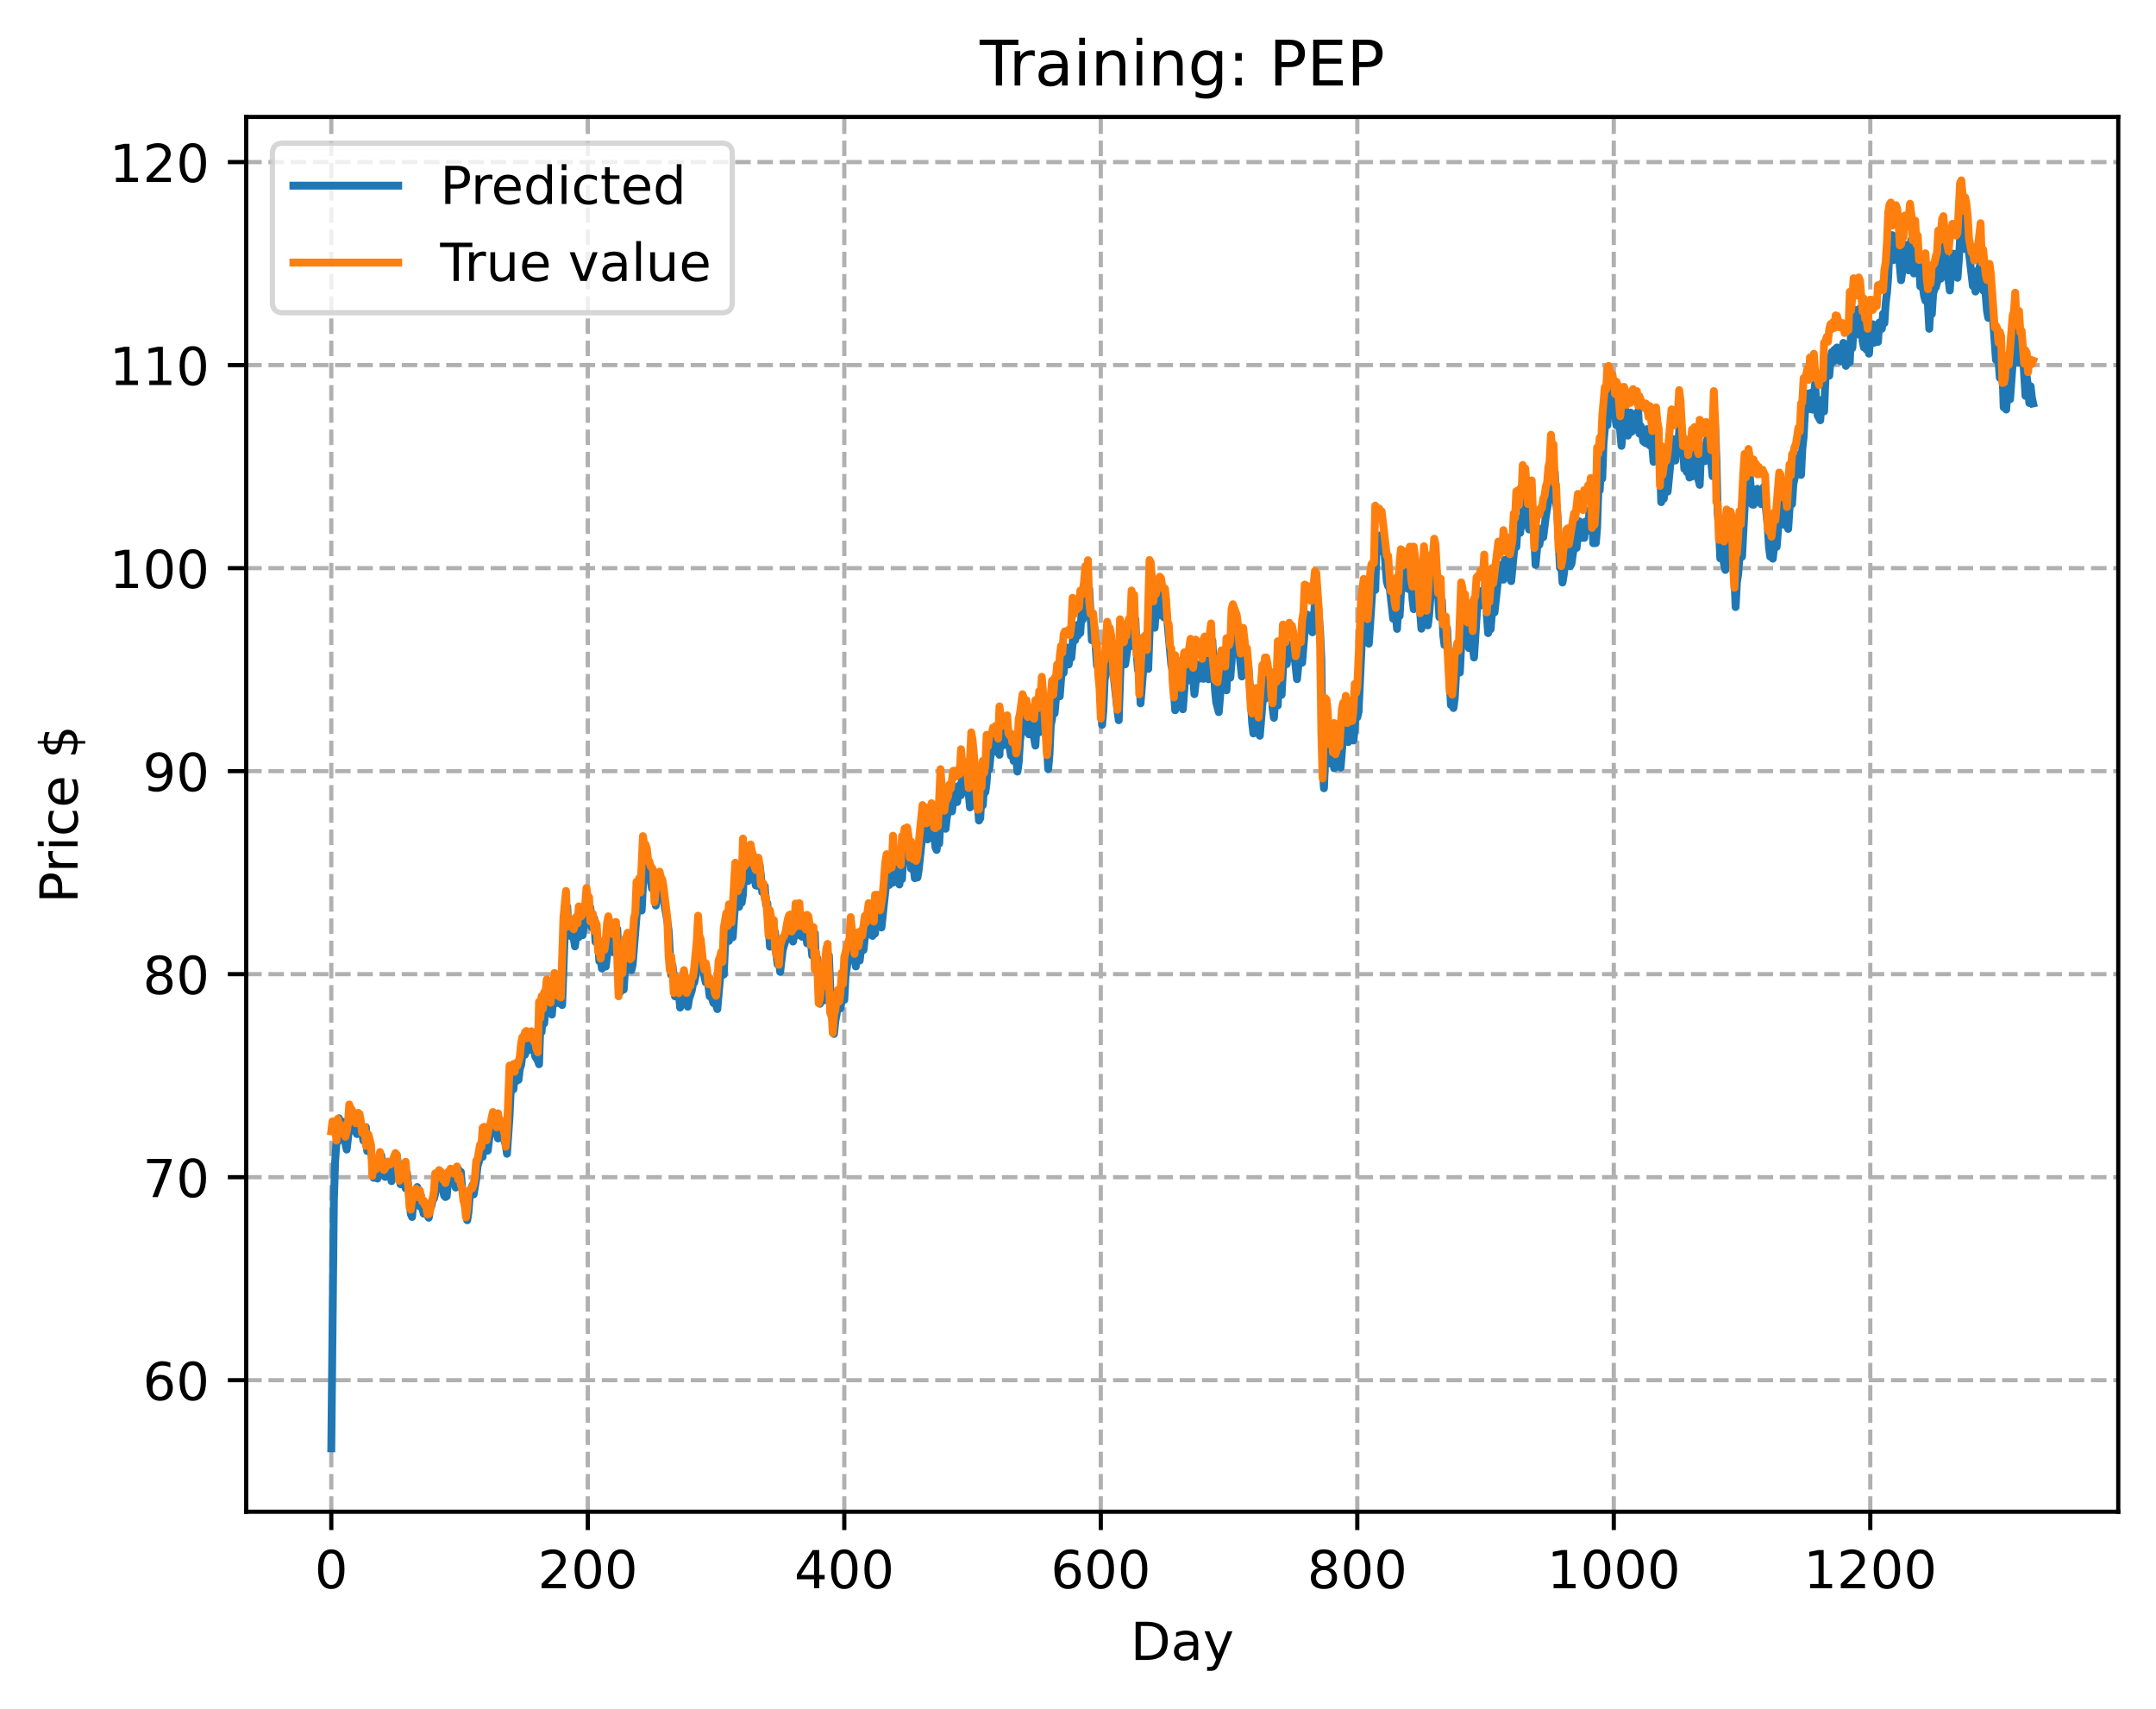 <?xml version="1.0" encoding="utf-8" standalone="no"?>
<!DOCTYPE svg PUBLIC "-//W3C//DTD SVG 1.1//EN"
  "http://www.w3.org/Graphics/SVG/1.1/DTD/svg11.dtd">
<!-- Created with matplotlib (https://matplotlib.org/) -->
<svg height="325.986pt" version="1.1" viewBox="0 0 411.286 325.986" width="411.286pt" xmlns="http://www.w3.org/2000/svg" xmlns:xlink="http://www.w3.org/1999/xlink">
 <defs>
  <style type="text/css">
*{stroke-linecap:butt;stroke-linejoin:round;}
  </style>
 </defs>
 <g id="figure_1">
  <g id="patch_1">
   <path d="M 0 325.986 
L 411.286 325.986 
L 411.286 0 
L 0 0 
z
" style="fill:#ffffff;"/>
  </g>
  <g id="axes_1">
   <g id="patch_2">
    <path d="M 46.966 288.43 
L 404.086 288.43 
L 404.086 22.318 
L 46.966 22.318 
z
" style="fill:#ffffff;"/>
   </g>
   <g id="matplotlib.axis_1">
    <g id="xtick_1">
     <g id="line2d_1">
      <path clip-path="url(#p52d9ef0b0d)" d="M 63.198 288.43 
L 63.198 22.318 
" style="fill:none;stroke:#b0b0b0;stroke-dasharray:2.96,1.28;stroke-dashoffset:0;stroke-width:0.8;"/>
     </g>
     <g id="line2d_2">
      <defs>
       <path d="M 0 0 
L 0 3.5 
" id="m3026e38369" style="stroke:#000000;stroke-width:0.8;"/>
      </defs>
      <g>
       <use style="stroke:#000000;stroke-width:0.8;" x="63.198" xlink:href="#m3026e38369" y="288.43"/>
      </g>
     </g>
     <g id="text_1">
      <!-- 0 -->
      <defs>
       <path d="M 31.781 66.406 
Q 24.172 66.406 20.328 58.906 
Q 16.5 51.422 16.5 36.375 
Q 16.5 21.391 20.328 13.891 
Q 24.172 6.391 31.781 6.391 
Q 39.453 6.391 43.281 13.891 
Q 47.125 21.391 47.125 36.375 
Q 47.125 51.422 43.281 58.906 
Q 39.453 66.406 31.781 66.406 
z
M 31.781 74.219 
Q 44.047 74.219 50.516 64.516 
Q 56.984 54.828 56.984 36.375 
Q 56.984 17.969 50.516 8.266 
Q 44.047 -1.422 31.781 -1.422 
Q 19.531 -1.422 13.062 8.266 
Q 6.594 17.969 6.594 36.375 
Q 6.594 54.828 13.062 64.516 
Q 19.531 74.219 31.781 74.219 
z
" id="DejaVuSans-48"/>
      </defs>
      <g transform="translate(60.017 303.029)scale(0.1 -0.1)">
       <use xlink:href="#DejaVuSans-48"/>
      </g>
     </g>
    </g>
    <g id="xtick_2">
     <g id="line2d_3">
      <path clip-path="url(#p52d9ef0b0d)" d="M 112.129 288.43 
L 112.129 22.318 
" style="fill:none;stroke:#b0b0b0;stroke-dasharray:2.96,1.28;stroke-dashoffset:0;stroke-width:0.8;"/>
     </g>
     <g id="line2d_4">
      <g>
       <use style="stroke:#000000;stroke-width:0.8;" x="112.129" xlink:href="#m3026e38369" y="288.43"/>
      </g>
     </g>
     <g id="text_2">
      <!-- 200 -->
      <defs>
       <path d="M 19.188 8.297 
L 53.609 8.297 
L 53.609 0 
L 7.328 0 
L 7.328 8.297 
Q 12.938 14.109 22.625 23.891 
Q 32.328 33.688 34.812 36.531 
Q 39.547 41.844 41.422 45.531 
Q 43.312 49.219 43.312 52.781 
Q 43.312 58.594 39.234 62.25 
Q 35.156 65.922 28.609 65.922 
Q 23.969 65.922 18.812 64.312 
Q 13.672 62.703 7.812 59.422 
L 7.812 69.391 
Q 13.766 71.781 18.938 73 
Q 24.125 74.219 28.422 74.219 
Q 39.75 74.219 46.484 68.547 
Q 53.219 62.891 53.219 53.422 
Q 53.219 48.922 51.531 44.891 
Q 49.859 40.875 45.406 35.406 
Q 44.188 33.984 37.641 27.219 
Q 31.109 20.453 19.188 8.297 
z
" id="DejaVuSans-50"/>
      </defs>
      <g transform="translate(102.585 303.029)scale(0.1 -0.1)">
       <use xlink:href="#DejaVuSans-50"/>
       <use x="63.623" xlink:href="#DejaVuSans-48"/>
       <use x="127.246" xlink:href="#DejaVuSans-48"/>
      </g>
     </g>
    </g>
    <g id="xtick_3">
     <g id="line2d_5">
      <path clip-path="url(#p52d9ef0b0d)" d="M 161.06 288.43 
L 161.06 22.318 
" style="fill:none;stroke:#b0b0b0;stroke-dasharray:2.96,1.28;stroke-dashoffset:0;stroke-width:0.8;"/>
     </g>
     <g id="line2d_6">
      <g>
       <use style="stroke:#000000;stroke-width:0.8;" x="161.06" xlink:href="#m3026e38369" y="288.43"/>
      </g>
     </g>
     <g id="text_3">
      <!-- 400 -->
      <defs>
       <path d="M 37.797 64.312 
L 12.891 25.391 
L 37.797 25.391 
z
M 35.203 72.906 
L 47.609 72.906 
L 47.609 25.391 
L 58.016 25.391 
L 58.016 17.188 
L 47.609 17.188 
L 47.609 0 
L 37.797 0 
L 37.797 17.188 
L 4.891 17.188 
L 4.891 26.703 
z
" id="DejaVuSans-52"/>
      </defs>
      <g transform="translate(151.516 303.029)scale(0.1 -0.1)">
       <use xlink:href="#DejaVuSans-52"/>
       <use x="63.623" xlink:href="#DejaVuSans-48"/>
       <use x="127.246" xlink:href="#DejaVuSans-48"/>
      </g>
     </g>
    </g>
    <g id="xtick_4">
     <g id="line2d_7">
      <path clip-path="url(#p52d9ef0b0d)" d="M 209.99 288.43 
L 209.99 22.318 
" style="fill:none;stroke:#b0b0b0;stroke-dasharray:2.96,1.28;stroke-dashoffset:0;stroke-width:0.8;"/>
     </g>
     <g id="line2d_8">
      <g>
       <use style="stroke:#000000;stroke-width:0.8;" x="209.99" xlink:href="#m3026e38369" y="288.43"/>
      </g>
     </g>
     <g id="text_4">
      <!-- 600 -->
      <defs>
       <path d="M 33.016 40.375 
Q 26.375 40.375 22.484 35.828 
Q 18.609 31.297 18.609 23.391 
Q 18.609 15.531 22.484 10.953 
Q 26.375 6.391 33.016 6.391 
Q 39.656 6.391 43.531 10.953 
Q 47.406 15.531 47.406 23.391 
Q 47.406 31.297 43.531 35.828 
Q 39.656 40.375 33.016 40.375 
z
M 52.594 71.297 
L 52.594 62.312 
Q 48.875 64.062 45.094 64.984 
Q 41.312 65.922 37.594 65.922 
Q 27.828 65.922 22.672 59.328 
Q 17.531 52.734 16.797 39.406 
Q 19.672 43.656 24.016 45.922 
Q 28.375 48.188 33.594 48.188 
Q 44.578 48.188 50.953 41.516 
Q 57.328 34.859 57.328 23.391 
Q 57.328 12.156 50.688 5.359 
Q 44.047 -1.422 33.016 -1.422 
Q 20.359 -1.422 13.672 8.266 
Q 6.984 17.969 6.984 36.375 
Q 6.984 53.656 15.188 63.938 
Q 23.391 74.219 37.203 74.219 
Q 40.922 74.219 44.703 73.484 
Q 48.484 72.75 52.594 71.297 
z
" id="DejaVuSans-54"/>
      </defs>
      <g transform="translate(200.446 303.029)scale(0.1 -0.1)">
       <use xlink:href="#DejaVuSans-54"/>
       <use x="63.623" xlink:href="#DejaVuSans-48"/>
       <use x="127.246" xlink:href="#DejaVuSans-48"/>
      </g>
     </g>
    </g>
    <g id="xtick_5">
     <g id="line2d_9">
      <path clip-path="url(#p52d9ef0b0d)" d="M 258.921 288.43 
L 258.921 22.318 
" style="fill:none;stroke:#b0b0b0;stroke-dasharray:2.96,1.28;stroke-dashoffset:0;stroke-width:0.8;"/>
     </g>
     <g id="line2d_10">
      <g>
       <use style="stroke:#000000;stroke-width:0.8;" x="258.921" xlink:href="#m3026e38369" y="288.43"/>
      </g>
     </g>
     <g id="text_5">
      <!-- 800 -->
      <defs>
       <path d="M 31.781 34.625 
Q 24.75 34.625 20.719 30.859 
Q 16.703 27.094 16.703 20.516 
Q 16.703 13.922 20.719 10.156 
Q 24.75 6.391 31.781 6.391 
Q 38.812 6.391 42.859 10.172 
Q 46.922 13.969 46.922 20.516 
Q 46.922 27.094 42.891 30.859 
Q 38.875 34.625 31.781 34.625 
z
M 21.922 38.812 
Q 15.578 40.375 12.031 44.719 
Q 8.5 49.078 8.5 55.328 
Q 8.5 64.062 14.719 69.141 
Q 20.953 74.219 31.781 74.219 
Q 42.672 74.219 48.875 69.141 
Q 55.078 64.062 55.078 55.328 
Q 55.078 49.078 51.531 44.719 
Q 48 40.375 41.703 38.812 
Q 48.828 37.156 52.797 32.312 
Q 56.781 27.484 56.781 20.516 
Q 56.781 9.906 50.312 4.234 
Q 43.844 -1.422 31.781 -1.422 
Q 19.734 -1.422 13.25 4.234 
Q 6.781 9.906 6.781 20.516 
Q 6.781 27.484 10.781 32.312 
Q 14.797 37.156 21.922 38.812 
z
M 18.312 54.391 
Q 18.312 48.734 21.844 45.562 
Q 25.391 42.391 31.781 42.391 
Q 38.141 42.391 41.719 45.562 
Q 45.312 48.734 45.312 54.391 
Q 45.312 60.062 41.719 63.234 
Q 38.141 66.406 31.781 66.406 
Q 25.391 66.406 21.844 63.234 
Q 18.312 60.062 18.312 54.391 
z
" id="DejaVuSans-56"/>
      </defs>
      <g transform="translate(249.377 303.029)scale(0.1 -0.1)">
       <use xlink:href="#DejaVuSans-56"/>
       <use x="63.623" xlink:href="#DejaVuSans-48"/>
       <use x="127.246" xlink:href="#DejaVuSans-48"/>
      </g>
     </g>
    </g>
    <g id="xtick_6">
     <g id="line2d_11">
      <path clip-path="url(#p52d9ef0b0d)" d="M 307.851 288.43 
L 307.851 22.318 
" style="fill:none;stroke:#b0b0b0;stroke-dasharray:2.96,1.28;stroke-dashoffset:0;stroke-width:0.8;"/>
     </g>
     <g id="line2d_12">
      <g>
       <use style="stroke:#000000;stroke-width:0.8;" x="307.851" xlink:href="#m3026e38369" y="288.43"/>
      </g>
     </g>
     <g id="text_6">
      <!-- 1000 -->
      <defs>
       <path d="M 12.406 8.297 
L 28.516 8.297 
L 28.516 63.922 
L 10.984 60.406 
L 10.984 69.391 
L 28.422 72.906 
L 38.281 72.906 
L 38.281 8.297 
L 54.391 8.297 
L 54.391 0 
L 12.406 0 
z
" id="DejaVuSans-49"/>
      </defs>
      <g transform="translate(295.126 303.029)scale(0.1 -0.1)">
       <use xlink:href="#DejaVuSans-49"/>
       <use x="63.623" xlink:href="#DejaVuSans-48"/>
       <use x="127.246" xlink:href="#DejaVuSans-48"/>
       <use x="190.869" xlink:href="#DejaVuSans-48"/>
      </g>
     </g>
    </g>
    <g id="xtick_7">
     <g id="line2d_13">
      <path clip-path="url(#p52d9ef0b0d)" d="M 356.782 288.43 
L 356.782 22.318 
" style="fill:none;stroke:#b0b0b0;stroke-dasharray:2.96,1.28;stroke-dashoffset:0;stroke-width:0.8;"/>
     </g>
     <g id="line2d_14">
      <g>
       <use style="stroke:#000000;stroke-width:0.8;" x="356.782" xlink:href="#m3026e38369" y="288.43"/>
      </g>
     </g>
     <g id="text_7">
      <!-- 1200 -->
      <g transform="translate(344.057 303.029)scale(0.1 -0.1)">
       <use xlink:href="#DejaVuSans-49"/>
       <use x="63.623" xlink:href="#DejaVuSans-50"/>
       <use x="127.246" xlink:href="#DejaVuSans-48"/>
       <use x="190.869" xlink:href="#DejaVuSans-48"/>
      </g>
     </g>
    </g>
    <g id="text_8">
     <!-- Day -->
     <defs>
      <path d="M 19.672 64.797 
L 19.672 8.109 
L 31.594 8.109 
Q 46.688 8.109 53.688 14.938 
Q 60.688 21.781 60.688 36.531 
Q 60.688 51.172 53.688 57.984 
Q 46.688 64.797 31.594 64.797 
z
M 9.812 72.906 
L 30.078 72.906 
Q 51.266 72.906 61.172 64.094 
Q 71.094 55.281 71.094 36.531 
Q 71.094 17.672 61.125 8.828 
Q 51.172 0 30.078 0 
L 9.812 0 
z
" id="DejaVuSans-68"/>
      <path d="M 34.281 27.484 
Q 23.391 27.484 19.188 25 
Q 14.984 22.516 14.984 16.5 
Q 14.984 11.719 18.141 8.906 
Q 21.297 6.109 26.703 6.109 
Q 34.188 6.109 38.703 11.406 
Q 43.219 16.703 43.219 25.484 
L 43.219 27.484 
z
M 52.203 31.203 
L 52.203 0 
L 43.219 0 
L 43.219 8.297 
Q 40.141 3.328 35.547 0.953 
Q 30.953 -1.422 24.312 -1.422 
Q 15.922 -1.422 10.953 3.297 
Q 6 8.016 6 15.922 
Q 6 25.141 12.172 29.828 
Q 18.359 34.516 30.609 34.516 
L 43.219 34.516 
L 43.219 35.406 
Q 43.219 41.609 39.141 45 
Q 35.062 48.391 27.688 48.391 
Q 23 48.391 18.547 47.266 
Q 14.109 46.141 10.016 43.891 
L 10.016 52.203 
Q 14.938 54.109 19.578 55.047 
Q 24.219 56 28.609 56 
Q 40.484 56 46.344 49.844 
Q 52.203 43.703 52.203 31.203 
z
" id="DejaVuSans-97"/>
      <path d="M 32.172 -5.078 
Q 28.375 -14.844 24.75 -17.812 
Q 21.141 -20.797 15.094 -20.797 
L 7.906 -20.797 
L 7.906 -13.281 
L 13.188 -13.281 
Q 16.891 -13.281 18.938 -11.516 
Q 21 -9.766 23.484 -3.219 
L 25.094 0.875 
L 2.984 54.688 
L 12.5 54.688 
L 29.594 11.922 
L 46.688 54.688 
L 56.203 54.688 
z
" id="DejaVuSans-121"/>
     </defs>
     <g transform="translate(215.652 316.707)scale(0.1 -0.1)">
      <use xlink:href="#DejaVuSans-68"/>
      <use x="77.002" xlink:href="#DejaVuSans-97"/>
      <use x="138.281" xlink:href="#DejaVuSans-121"/>
     </g>
    </g>
   </g>
   <g id="matplotlib.axis_2">
    <g id="ytick_1">
     <g id="line2d_15">
      <path clip-path="url(#p52d9ef0b0d)" d="M 46.966 263.333 
L 404.086 263.333 
" style="fill:none;stroke:#b0b0b0;stroke-dasharray:2.96,1.28;stroke-dashoffset:0;stroke-width:0.8;"/>
     </g>
     <g id="line2d_16">
      <defs>
       <path d="M 0 0 
L -3.5 0 
" id="m8206f876dd" style="stroke:#000000;stroke-width:0.8;"/>
      </defs>
      <g>
       <use style="stroke:#000000;stroke-width:0.8;" x="46.966" xlink:href="#m8206f876dd" y="263.333"/>
      </g>
     </g>
     <g id="text_9">
      <!-- 60 -->
      <g transform="translate(27.241 267.132)scale(0.1 -0.1)">
       <use xlink:href="#DejaVuSans-54"/>
       <use x="63.623" xlink:href="#DejaVuSans-48"/>
      </g>
     </g>
    </g>
    <g id="ytick_2">
     <g id="line2d_17">
      <path clip-path="url(#p52d9ef0b0d)" d="M 46.966 224.599 
L 404.086 224.599 
" style="fill:none;stroke:#b0b0b0;stroke-dasharray:2.96,1.28;stroke-dashoffset:0;stroke-width:0.8;"/>
     </g>
     <g id="line2d_18">
      <g>
       <use style="stroke:#000000;stroke-width:0.8;" x="46.966" xlink:href="#m8206f876dd" y="224.599"/>
      </g>
     </g>
     <g id="text_10">
      <!-- 70 -->
      <defs>
       <path d="M 8.203 72.906 
L 55.078 72.906 
L 55.078 68.703 
L 28.609 0 
L 18.312 0 
L 43.219 64.594 
L 8.203 64.594 
z
" id="DejaVuSans-55"/>
      </defs>
      <g transform="translate(27.241 228.398)scale(0.1 -0.1)">
       <use xlink:href="#DejaVuSans-55"/>
       <use x="63.623" xlink:href="#DejaVuSans-48"/>
      </g>
     </g>
    </g>
    <g id="ytick_3">
     <g id="line2d_19">
      <path clip-path="url(#p52d9ef0b0d)" d="M 46.966 185.865 
L 404.086 185.865 
" style="fill:none;stroke:#b0b0b0;stroke-dasharray:2.96,1.28;stroke-dashoffset:0;stroke-width:0.8;"/>
     </g>
     <g id="line2d_20">
      <g>
       <use style="stroke:#000000;stroke-width:0.8;" x="46.966" xlink:href="#m8206f876dd" y="185.865"/>
      </g>
     </g>
     <g id="text_11">
      <!-- 80 -->
      <g transform="translate(27.241 189.664)scale(0.1 -0.1)">
       <use xlink:href="#DejaVuSans-56"/>
       <use x="63.623" xlink:href="#DejaVuSans-48"/>
      </g>
     </g>
    </g>
    <g id="ytick_4">
     <g id="line2d_21">
      <path clip-path="url(#p52d9ef0b0d)" d="M 46.966 147.131 
L 404.086 147.131 
" style="fill:none;stroke:#b0b0b0;stroke-dasharray:2.96,1.28;stroke-dashoffset:0;stroke-width:0.8;"/>
     </g>
     <g id="line2d_22">
      <g>
       <use style="stroke:#000000;stroke-width:0.8;" x="46.966" xlink:href="#m8206f876dd" y="147.131"/>
      </g>
     </g>
     <g id="text_12">
      <!-- 90 -->
      <defs>
       <path d="M 10.984 1.516 
L 10.984 10.5 
Q 14.703 8.734 18.5 7.812 
Q 22.312 6.891 25.984 6.891 
Q 35.75 6.891 40.891 13.453 
Q 46.047 20.016 46.781 33.406 
Q 43.953 29.203 39.594 26.953 
Q 35.25 24.703 29.984 24.703 
Q 19.047 24.703 12.672 31.312 
Q 6.297 37.938 6.297 49.422 
Q 6.297 60.641 12.938 67.422 
Q 19.578 74.219 30.609 74.219 
Q 43.266 74.219 49.922 64.516 
Q 56.594 54.828 56.594 36.375 
Q 56.594 19.141 48.406 8.859 
Q 40.234 -1.422 26.422 -1.422 
Q 22.703 -1.422 18.891 -0.688 
Q 15.094 0.047 10.984 1.516 
z
M 30.609 32.422 
Q 37.25 32.422 41.125 36.953 
Q 45.016 41.5 45.016 49.422 
Q 45.016 57.281 41.125 61.844 
Q 37.25 66.406 30.609 66.406 
Q 23.969 66.406 20.094 61.844 
Q 16.219 57.281 16.219 49.422 
Q 16.219 41.5 20.094 36.953 
Q 23.969 32.422 30.609 32.422 
z
" id="DejaVuSans-57"/>
      </defs>
      <g transform="translate(27.241 150.93)scale(0.1 -0.1)">
       <use xlink:href="#DejaVuSans-57"/>
       <use x="63.623" xlink:href="#DejaVuSans-48"/>
      </g>
     </g>
    </g>
    <g id="ytick_5">
     <g id="line2d_23">
      <path clip-path="url(#p52d9ef0b0d)" d="M 46.966 108.396 
L 404.086 108.396 
" style="fill:none;stroke:#b0b0b0;stroke-dasharray:2.96,1.28;stroke-dashoffset:0;stroke-width:0.8;"/>
     </g>
     <g id="line2d_24">
      <g>
       <use style="stroke:#000000;stroke-width:0.8;" x="46.966" xlink:href="#m8206f876dd" y="108.396"/>
      </g>
     </g>
     <g id="text_13">
      <!-- 100 -->
      <g transform="translate(20.878 112.196)scale(0.1 -0.1)">
       <use xlink:href="#DejaVuSans-49"/>
       <use x="63.623" xlink:href="#DejaVuSans-48"/>
       <use x="127.246" xlink:href="#DejaVuSans-48"/>
      </g>
     </g>
    </g>
    <g id="ytick_6">
     <g id="line2d_25">
      <path clip-path="url(#p52d9ef0b0d)" d="M 46.966 69.662 
L 404.086 69.662 
" style="fill:none;stroke:#b0b0b0;stroke-dasharray:2.96,1.28;stroke-dashoffset:0;stroke-width:0.8;"/>
     </g>
     <g id="line2d_26">
      <g>
       <use style="stroke:#000000;stroke-width:0.8;" x="46.966" xlink:href="#m8206f876dd" y="69.662"/>
      </g>
     </g>
     <g id="text_14">
      <!-- 110 -->
      <g transform="translate(20.878 73.461)scale(0.1 -0.1)">
       <use xlink:href="#DejaVuSans-49"/>
       <use x="63.623" xlink:href="#DejaVuSans-49"/>
       <use x="127.246" xlink:href="#DejaVuSans-48"/>
      </g>
     </g>
    </g>
    <g id="ytick_7">
     <g id="line2d_27">
      <path clip-path="url(#p52d9ef0b0d)" d="M 46.966 30.928 
L 404.086 30.928 
" style="fill:none;stroke:#b0b0b0;stroke-dasharray:2.96,1.28;stroke-dashoffset:0;stroke-width:0.8;"/>
     </g>
     <g id="line2d_28">
      <g>
       <use style="stroke:#000000;stroke-width:0.8;" x="46.966" xlink:href="#m8206f876dd" y="30.928"/>
      </g>
     </g>
     <g id="text_15">
      <!-- 120 -->
      <g transform="translate(20.878 34.727)scale(0.1 -0.1)">
       <use xlink:href="#DejaVuSans-49"/>
       <use x="63.623" xlink:href="#DejaVuSans-50"/>
       <use x="127.246" xlink:href="#DejaVuSans-48"/>
      </g>
     </g>
    </g>
    <g id="text_16">
     <!-- Price $ -->
     <defs>
      <path d="M 19.672 64.797 
L 19.672 37.406 
L 32.078 37.406 
Q 38.969 37.406 42.719 40.969 
Q 46.484 44.531 46.484 51.125 
Q 46.484 57.672 42.719 61.234 
Q 38.969 64.797 32.078 64.797 
z
M 9.812 72.906 
L 32.078 72.906 
Q 44.344 72.906 50.609 67.359 
Q 56.891 61.812 56.891 51.125 
Q 56.891 40.328 50.609 34.812 
Q 44.344 29.297 32.078 29.297 
L 19.672 29.297 
L 19.672 0 
L 9.812 0 
z
" id="DejaVuSans-80"/>
      <path d="M 41.109 46.297 
Q 39.594 47.172 37.812 47.578 
Q 36.031 48 33.891 48 
Q 26.266 48 22.188 43.047 
Q 18.109 38.094 18.109 28.812 
L 18.109 0 
L 9.078 0 
L 9.078 54.688 
L 18.109 54.688 
L 18.109 46.188 
Q 20.953 51.172 25.484 53.578 
Q 30.031 56 36.531 56 
Q 37.453 56 38.578 55.875 
Q 39.703 55.766 41.062 55.516 
z
" id="DejaVuSans-114"/>
      <path d="M 9.422 54.688 
L 18.406 54.688 
L 18.406 0 
L 9.422 0 
z
M 9.422 75.984 
L 18.406 75.984 
L 18.406 64.594 
L 9.422 64.594 
z
" id="DejaVuSans-105"/>
      <path d="M 48.781 52.594 
L 48.781 44.188 
Q 44.969 46.297 41.141 47.344 
Q 37.312 48.391 33.406 48.391 
Q 24.656 48.391 19.812 42.844 
Q 14.984 37.312 14.984 27.297 
Q 14.984 17.281 19.812 11.734 
Q 24.656 6.203 33.406 6.203 
Q 37.312 6.203 41.141 7.25 
Q 44.969 8.297 48.781 10.406 
L 48.781 2.094 
Q 45.016 0.344 40.984 -0.531 
Q 36.969 -1.422 32.422 -1.422 
Q 20.062 -1.422 12.781 6.344 
Q 5.516 14.109 5.516 27.297 
Q 5.516 40.672 12.859 48.328 
Q 20.219 56 33.016 56 
Q 37.156 56 41.109 55.141 
Q 45.062 54.297 48.781 52.594 
z
" id="DejaVuSans-99"/>
      <path d="M 56.203 29.594 
L 56.203 25.203 
L 14.891 25.203 
Q 15.484 15.922 20.484 11.062 
Q 25.484 6.203 34.422 6.203 
Q 39.594 6.203 44.453 7.469 
Q 49.312 8.734 54.109 11.281 
L 54.109 2.781 
Q 49.266 0.734 44.188 -0.344 
Q 39.109 -1.422 33.891 -1.422 
Q 20.797 -1.422 13.156 6.188 
Q 5.516 13.812 5.516 26.812 
Q 5.516 40.234 12.766 48.109 
Q 20.016 56 32.328 56 
Q 43.359 56 49.781 48.891 
Q 56.203 41.797 56.203 29.594 
z
M 47.219 32.234 
Q 47.125 39.594 43.094 43.984 
Q 39.062 48.391 32.422 48.391 
Q 24.906 48.391 20.391 44.141 
Q 15.875 39.891 15.188 32.172 
z
" id="DejaVuSans-101"/>
      <path id="DejaVuSans-32"/>
      <path d="M 33.797 -14.703 
L 28.906 -14.703 
L 28.859 0 
Q 23.734 0.094 18.609 1.188 
Q 13.484 2.297 8.297 4.5 
L 8.297 13.281 
Q 13.281 10.156 18.375 8.562 
Q 23.484 6.984 28.906 6.938 
L 28.906 29.203 
Q 18.109 30.953 13.203 35.156 
Q 8.297 39.359 8.297 46.688 
Q 8.297 54.641 13.625 59.219 
Q 18.953 63.812 28.906 64.5 
L 28.906 75.984 
L 33.797 75.984 
L 33.797 64.656 
Q 38.328 64.453 42.578 63.688 
Q 46.828 62.938 50.875 61.625 
L 50.875 53.078 
Q 46.828 55.125 42.547 56.25 
Q 38.281 57.375 33.797 57.562 
L 33.797 36.719 
Q 44.875 35.016 50.094 30.609 
Q 55.328 26.219 55.328 18.609 
Q 55.328 10.359 49.781 5.594 
Q 44.234 0.828 33.797 0.094 
z
M 28.906 37.594 
L 28.906 57.625 
Q 23.25 56.984 20.266 54.391 
Q 17.281 51.812 17.281 47.516 
Q 17.281 43.312 20.031 40.969 
Q 22.797 38.625 28.906 37.594 
z
M 33.797 28.219 
L 33.797 7.078 
Q 39.984 7.906 43.141 10.594 
Q 46.297 13.281 46.297 17.672 
Q 46.297 21.969 43.281 24.5 
Q 40.281 27.047 33.797 28.219 
z
" id="DejaVuSans-36"/>
     </defs>
     <g transform="translate(14.798 172.342)rotate(-90)scale(0.1 -0.1)">
      <use xlink:href="#DejaVuSans-80"/>
      <use x="58.553" xlink:href="#DejaVuSans-114"/>
      <use x="99.666" xlink:href="#DejaVuSans-105"/>
      <use x="127.449" xlink:href="#DejaVuSans-99"/>
      <use x="182.43" xlink:href="#DejaVuSans-101"/>
      <use x="243.953" xlink:href="#DejaVuSans-32"/>
      <use x="275.74" xlink:href="#DejaVuSans-36"/>
     </g>
    </g>
   </g>
   <g id="line2d_29">
    <path clip-path="url(#p52d9ef0b0d)" d="M 63.198 276.334 
L 63.688 229.169 
L 63.932 221.556 
L 64.177 218.088 
L 64.422 217.856 
L 64.666 213.356 
L 64.911 215.026 
L 65.156 215.384 
L 65.4 214.02 
L 65.645 216.937 
L 66.134 219.33 
L 66.868 212.913 
L 67.113 213.899 
L 67.357 214.309 
L 67.602 215.433 
L 68.091 216.371 
L 68.336 214.105 
L 68.581 213.187 
L 68.825 215.138 
L 69.07 216.135 
L 69.315 217.625 
L 69.559 215.497 
L 69.804 215.065 
L 70.049 219.613 
L 70.293 217.291 
L 71.027 221.208 
L 71.272 224.732 
L 71.517 221.945 
L 72.006 224.865 
L 72.495 221.707 
L 72.74 220.451 
L 72.984 223.638 
L 73.229 222.755 
L 73.474 224.552 
L 73.718 222.494 
L 73.963 221.703 
L 74.208 221.911 
L 74.452 224.212 
L 74.697 225.359 
L 75.431 220.699 
L 75.676 220.385 
L 75.92 222.006 
L 76.165 224.756 
L 76.41 225.95 
L 76.899 223.789 
L 77.144 225.929 
L 77.388 226.737 
L 77.633 223.763 
L 78.367 231.651 
L 78.611 232.199 
L 78.856 229.009 
L 79.101 229.223 
L 79.59 226.477 
L 80.079 230.19 
L 80.324 228.229 
L 80.569 230.47 
L 80.813 231.558 
L 81.058 230.313 
L 81.303 231.435 
L 81.792 232.345 
L 82.037 230.692 
L 82.281 230.136 
L 82.526 228.963 
L 82.771 228.723 
L 83.015 227.752 
L 83.26 225.125 
L 83.505 226.701 
L 83.994 224.189 
L 84.483 227.069 
L 84.728 228.114 
L 84.972 228.388 
L 85.217 228.254 
L 85.462 225.445 
L 85.706 224.505 
L 85.951 225.699 
L 86.196 223.605 
L 86.685 225.595 
L 86.93 226.587 
L 87.419 223.044 
L 87.664 224.985 
L 87.908 223.58 
L 88.153 226.604 
L 89.132 232.818 
L 89.376 231.228 
L 89.621 227.981 
L 90.11 226.171 
L 90.355 227.89 
L 90.844 224.942 
L 91.089 222.494 
L 91.333 221.762 
L 91.823 219.452 
L 92.067 220.732 
L 92.312 217.76 
L 92.557 216.647 
L 93.046 219.546 
L 93.535 215.623 
L 93.78 215.068 
L 94.269 212.923 
L 94.759 216.172 
L 95.003 217.214 
L 95.248 214.459 
L 95.493 216.058 
L 95.737 214.691 
L 96.227 217.667 
L 96.471 218.34 
L 96.716 220.133 
L 97.205 212.939 
L 97.45 207.619 
L 97.694 207.203 
L 97.939 207.846 
L 98.184 205.356 
L 98.428 206.311 
L 98.673 204.293 
L 98.918 206.025 
L 99.162 203.928 
L 99.407 203.22 
L 99.896 199.526 
L 100.141 201.238 
L 100.386 199.347 
L 100.63 198.48 
L 100.875 200.379 
L 101.364 198.607 
L 101.609 197.886 
L 102.098 201.557 
L 102.587 202.323 
L 102.832 203.053 
L 103.077 195.726 
L 103.321 196.891 
L 103.566 193.222 
L 103.811 195.267 
L 104.055 191.894 
L 104.3 192.747 
L 104.545 189.292 
L 104.789 191.421 
L 105.034 190.057 
L 105.279 193.581 
L 105.523 190.542 
L 105.768 191.543 
L 106.013 188.162 
L 106.257 188.707 
L 106.502 188.15 
L 106.747 191.45 
L 106.991 188.329 
L 107.236 191.763 
L 107.725 178.439 
L 108.215 173.009 
L 108.459 177.993 
L 108.704 176.406 
L 108.948 178.653 
L 109.193 177.311 
L 109.682 180.568 
L 110.172 176.553 
L 110.416 178.8 
L 110.661 175.954 
L 111.15 178.436 
L 111.395 176.397 
L 111.64 175.796 
L 111.884 174.345 
L 112.129 172.037 
L 112.374 173.905 
L 112.618 173.163 
L 112.863 176.896 
L 113.108 176.509 
L 113.352 175.249 
L 113.597 179.704 
L 113.842 178.471 
L 114.086 179.619 
L 114.331 183.388 
L 114.575 182.561 
L 114.82 184.791 
L 115.309 181.737 
L 115.554 184.425 
L 115.799 182.46 
L 116.288 177.22 
L 116.533 179.408 
L 117.022 181.693 
L 117.511 177.481 
L 117.756 177.248 
L 118.245 189.406 
L 118.49 186.72 
L 118.735 187.291 
L 118.979 188.816 
L 119.469 181.176 
L 119.958 179.256 
L 120.447 185.113 
L 120.692 184.049 
L 121.67 171.805 
L 121.915 173.33 
L 122.16 170.794 
L 122.404 173.73 
L 122.894 164.456 
L 123.138 165.824 
L 123.628 166.169 
L 124.117 167.77 
L 124.362 169.489 
L 124.606 169.726 
L 124.851 169.291 
L 125.096 172.772 
L 125.34 170.801 
L 125.83 170.061 
L 126.074 168.491 
L 126.319 170.706 
L 126.563 171.563 
L 127.297 175.684 
L 127.542 177.484 
L 128.031 185.976 
L 128.276 184.141 
L 128.521 186.099 
L 128.765 190.108 
L 129.01 189.522 
L 129.255 187.84 
L 129.499 189.569 
L 129.744 192.245 
L 129.989 190.509 
L 130.233 191.415 
L 130.723 186.463 
L 131.212 192.073 
L 131.457 190.57 
L 131.946 189.073 
L 132.191 187.775 
L 132.435 187.464 
L 132.68 186.276 
L 133.169 181.984 
L 133.414 178.614 
L 133.658 181.78 
L 133.903 182.577 
L 134.392 186.419 
L 134.637 187.443 
L 134.882 185.697 
L 135.371 190.084 
L 135.616 188.187 
L 135.86 190.598 
L 136.105 191.373 
L 136.35 189.505 
L 136.594 191.728 
L 136.839 192.539 
L 137.573 184.221 
L 137.818 183.444 
L 138.062 185.947 
L 138.307 180.593 
L 138.796 176.834 
L 139.041 179.529 
L 139.285 175.881 
L 139.53 177.003 
L 139.775 178.835 
L 140.264 171.972 
L 140.509 168.22 
L 140.998 173.025 
L 141.243 170.779 
L 141.487 172.229 
L 141.732 170.574 
L 141.977 164.773 
L 142.221 168.058 
L 142.466 166.663 
L 142.711 168.096 
L 143.445 163.695 
L 143.934 167.207 
L 144.178 168.95 
L 144.423 169.015 
L 144.668 166.189 
L 144.912 165.046 
L 145.157 167.084 
L 145.402 170.22 
L 145.891 169.066 
L 146.136 172.639 
L 146.38 172.331 
L 146.87 180.62 
L 147.114 176.837 
L 147.604 180.012 
L 147.848 177.831 
L 148.093 181.969 
L 148.338 183.993 
L 148.582 182.811 
L 148.827 185.433 
L 149.316 181.275 
L 149.806 179.602 
L 150.05 179.072 
L 151.029 175.713 
L 151.273 179.645 
L 151.518 178.498 
L 151.763 178.1 
L 152.007 174.924 
L 152.497 178.429 
L 152.741 175.466 
L 152.986 178.736 
L 153.475 176.113 
L 153.965 179.988 
L 154.209 177.358 
L 154.454 178.319 
L 154.699 179.818 
L 154.943 182.338 
L 155.188 179.381 
L 155.433 178.033 
L 155.677 184.737 
L 155.922 182.851 
L 156.411 191.518 
L 156.656 190.97 
L 156.9 189.507 
L 157.145 190.878 
L 157.634 185.983 
L 158.124 182.292 
L 158.613 193.884 
L 158.858 193.234 
L 159.102 197.274 
L 159.347 194.82 
L 159.592 193.538 
L 160.081 189.912 
L 160.326 192.402 
L 160.57 190.829 
L 160.815 188.034 
L 161.06 190.777 
L 161.304 186.162 
L 162.038 181.503 
L 162.283 180.687 
L 162.527 178.003 
L 162.772 180.874 
L 163.017 182.188 
L 163.261 184.403 
L 163.506 180.753 
L 163.995 183.277 
L 164.485 179.097 
L 164.729 181.254 
L 165.219 176.605 
L 165.463 178.353 
L 165.953 173.933 
L 166.197 177.015 
L 166.442 178.564 
L 166.687 176.419 
L 166.931 178.121 
L 167.176 174.358 
L 167.421 175.774 
L 167.665 173.466 
L 167.91 174.403 
L 168.154 176.959 
L 169.378 165.404 
L 169.622 168.862 
L 170.112 166.259 
L 170.356 168.404 
L 170.601 163.877 
L 170.846 166.565 
L 171.09 165.771 
L 171.335 167.834 
L 171.58 168.767 
L 171.824 165.86 
L 172.069 167.746 
L 172.314 163.271 
L 172.558 163.687 
L 172.803 161.313 
L 173.048 162.556 
L 173.292 160.829 
L 173.537 162.584 
L 173.782 165.722 
L 174.026 162.977 
L 174.515 167.548 
L 174.76 165.435 
L 175.005 167.436 
L 175.249 166.074 
L 175.739 161.392 
L 176.228 157.029 
L 176.473 158.702 
L 176.717 157.344 
L 176.962 160.155 
L 177.451 157.092 
L 177.696 157.012 
L 177.941 155.687 
L 178.43 161.63 
L 178.675 162.164 
L 178.919 159.617 
L 179.164 160.959 
L 179.653 151.643 
L 180.387 158.128 
L 180.632 155.872 
L 181.366 152.854 
L 181.61 154.804 
L 182.1 150.104 
L 182.344 152.172 
L 182.589 153.033 
L 183.078 149.758 
L 183.323 151.718 
L 183.568 147.521 
L 183.812 150.009 
L 184.057 148.04 
L 184.302 150.462 
L 184.546 149.564 
L 184.791 151.334 
L 185.036 154.06 
L 185.28 146.586 
L 185.525 142.511 
L 186.259 149.026 
L 186.748 156.551 
L 186.993 156.134 
L 187.237 151.731 
L 187.482 153.652 
L 187.727 150.081 
L 187.971 151.132 
L 188.216 149.243 
L 188.461 144.579 
L 188.705 146.774 
L 188.95 144.388 
L 189.684 141.199 
L 189.929 143.38 
L 190.173 141.499 
L 190.418 142.455 
L 190.663 144.015 
L 190.907 138.648 
L 191.397 142.202 
L 191.641 139.965 
L 192.13 141.95 
L 192.375 140.131 
L 192.62 142.807 
L 192.864 144.22 
L 193.109 142.703 
L 193.354 145.173 
L 193.598 143.057 
L 193.843 144.565 
L 194.088 147.216 
L 194.332 145.482 
L 194.577 141.411 
L 195.311 135.196 
L 195.8 139.628 
L 196.045 137.021 
L 196.29 140.105 
L 196.534 138.431 
L 196.779 138.009 
L 197.513 142.261 
L 197.758 138.118 
L 198.247 139.724 
L 198.491 136.044 
L 198.736 135.897 
L 198.981 132.526 
L 199.225 134.494 
L 199.47 137.48 
L 199.959 146.738 
L 200.204 143.977 
L 200.449 138.394 
L 200.693 137.201 
L 200.938 134.125 
L 201.183 136.092 
L 201.427 133.311 
L 201.917 130.299 
L 202.161 132.862 
L 202.651 126.378 
L 202.895 128.384 
L 203.385 123.488 
L 203.874 126.778 
L 204.118 124.693 
L 204.363 125.529 
L 204.608 122.968 
L 204.852 119.23 
L 205.097 122.147 
L 205.342 120.12 
L 205.586 121.297 
L 205.831 119.079 
L 206.076 120.787 
L 206.32 116.981 
L 206.565 118.207 
L 207.054 114.172 
L 207.299 111.685 
L 207.544 115.475 
L 207.788 112.354 
L 208.278 122.154 
L 208.767 119.819 
L 209.256 127.009 
L 209.501 125.649 
L 209.99 133.919 
L 210.235 138.3 
L 210.479 135.662 
L 210.724 129.637 
L 210.969 128.557 
L 211.458 122.947 
L 212.192 126.574 
L 213.171 135.574 
L 213.415 137.418 
L 213.905 122.55 
L 214.394 126.319 
L 214.639 126.757 
L 215.128 123.537 
L 215.617 120.865 
L 215.862 123.255 
L 216.106 118.737 
L 216.351 119.958 
L 216.596 118.187 
L 216.84 124.69 
L 217.085 127.866 
L 217.33 126.739 
L 217.574 134.203 
L 218.308 125.055 
L 218.553 123.948 
L 218.798 123.4 
L 219.042 127.633 
L 219.532 113.616 
L 219.776 114.297 
L 220.266 119.775 
L 220.51 115.934 
L 220.755 117.512 
L 221.489 113.163 
L 221.978 117.746 
L 222.223 117.904 
L 222.467 116.07 
L 223.446 126.912 
L 223.691 127.882 
L 224.18 135.51 
L 224.425 129.568 
L 224.669 133.886 
L 224.914 130.021 
L 225.159 133.962 
L 225.403 133.114 
L 225.648 135.326 
L 226.137 128.684 
L 226.382 126.983 
L 226.627 129.854 
L 227.361 125.462 
L 227.85 132.442 
L 228.094 130.161 
L 228.339 126.763 
L 228.828 129.487 
L 229.073 126.74 
L 229.318 127.809 
L 229.562 129.519 
L 229.807 125.879 
L 230.052 123.929 
L 230.541 129.602 
L 230.786 125.887 
L 231.275 122.23 
L 231.764 131.482 
L 232.009 134.014 
L 232.498 135.88 
L 232.988 129.976 
L 233.232 128.046 
L 233.477 130.596 
L 233.722 129.155 
L 233.966 131.715 
L 234.211 126.964 
L 234.455 127.904 
L 234.7 129.289 
L 234.945 126.301 
L 235.189 121.138 
L 235.434 119.38 
L 235.679 121.254 
L 236.413 124.553 
L 236.902 129.068 
L 237.391 123.434 
L 237.881 128.099 
L 238.125 126.835 
L 238.615 133.598 
L 238.859 137.846 
L 239.104 139.947 
L 239.838 133.991 
L 240.327 140.379 
L 241.061 131.448 
L 241.306 133.34 
L 241.55 129.906 
L 241.795 128.992 
L 242.284 132.939 
L 242.529 130.861 
L 242.774 135.179 
L 243.018 136.957 
L 243.263 133.189 
L 243.508 131.988 
L 243.752 134.606 
L 243.997 128.6 
L 244.486 132.564 
L 244.976 123.45 
L 245.22 124.403 
L 245.465 126.708 
L 245.709 123.375 
L 245.954 125.636 
L 246.199 122.901 
L 246.443 124.53 
L 246.688 122.886 
L 247.422 129.587 
L 247.911 124.7 
L 248.156 124.186 
L 248.401 126.446 
L 249.135 117.434 
L 249.379 117.253 
L 249.624 117.933 
L 249.869 117.795 
L 250.358 120.651 
L 250.847 115.135 
L 251.092 113.128 
L 251.337 114.352 
L 251.826 120.469 
L 252.07 125.887 
L 252.315 146.409 
L 252.56 150.399 
L 253.049 138.599 
L 253.294 139.45 
L 253.538 140.924 
L 253.783 145.69 
L 254.028 144.17 
L 254.272 141.688 
L 254.517 146.59 
L 254.762 142.18 
L 255.006 145.999 
L 255.251 145.205 
L 255.496 143.818 
L 255.74 146.452 
L 256.474 137.328 
L 256.719 140.296 
L 256.964 137.052 
L 257.208 141.579 
L 257.453 141.003 
L 257.697 140.761 
L 257.942 137.572 
L 258.187 141.288 
L 258.431 139.103 
L 258.676 134.837 
L 258.921 136.842 
L 259.165 135.834 
L 259.899 119.945 
L 260.389 115.573 
L 260.633 117.295 
L 261.123 122.812 
L 261.857 111.724 
L 262.101 111.043 
L 262.346 112.561 
L 262.591 104.576 
L 262.835 105.386 
L 263.325 102.142 
L 263.569 103.847 
L 263.814 102.74 
L 264.058 104.722 
L 264.548 110.97 
L 264.792 111.813 
L 265.037 111.573 
L 265.771 118.065 
L 266.016 114.435 
L 266.505 119.997 
L 266.75 115.603 
L 266.994 117.53 
L 267.484 109.239 
L 267.728 111.447 
L 267.973 109.059 
L 268.218 111.411 
L 268.462 112.281 
L 268.707 110.165 
L 268.952 112.519 
L 269.196 109.688 
L 269.441 114.216 
L 269.685 116.222 
L 269.93 110.762 
L 270.175 111.829 
L 270.664 116.053 
L 270.909 116.704 
L 271.153 119.961 
L 271.398 118.458 
L 271.887 109.319 
L 272.132 112.491 
L 272.377 119.321 
L 272.621 117.437 
L 273.111 110.53 
L 273.355 111.949 
L 273.6 110.623 
L 273.845 107.664 
L 274.089 109.495 
L 274.579 117.735 
L 274.823 114.691 
L 275.068 114.56 
L 275.313 121.142 
L 275.557 123.07 
L 276.046 119.839 
L 276.78 134.507 
L 277.025 129.225 
L 277.27 135.085 
L 277.514 133.26 
L 277.759 128.754 
L 278.248 125.996 
L 278.493 128.317 
L 278.982 117.727 
L 279.227 119.091 
L 279.472 121.364 
L 279.716 118.068 
L 279.961 121.952 
L 280.206 123.642 
L 280.695 120.124 
L 281.184 125.451 
L 281.673 117.819 
L 281.918 114.55 
L 282.163 113.739 
L 282.407 115.524 
L 282.652 112.74 
L 282.897 114.223 
L 283.141 113.75 
L 283.386 110.464 
L 283.631 117.294 
L 283.875 120.805 
L 284.12 116.867 
L 284.365 120.061 
L 284.854 113.779 
L 285.099 116.838 
L 286.077 107.802 
L 286.322 110.598 
L 286.567 108.79 
L 286.811 110.6 
L 287.056 106.815 
L 287.301 108.327 
L 287.545 106.639 
L 287.79 109.99 
L 288.034 108.671 
L 288.279 110.878 
L 289.013 103.136 
L 289.258 104.377 
L 289.502 100.558 
L 289.747 99.115 
L 289.992 101.664 
L 290.236 98.765 
L 290.481 100.301 
L 290.726 95.109 
L 290.97 96.608 
L 291.215 94.129 
L 291.46 96.928 
L 291.704 101.032 
L 291.949 98.759 
L 292.194 100.025 
L 292.438 97.166 
L 292.928 107.792 
L 293.417 102.425 
L 293.661 103.931 
L 294.151 100.834 
L 294.395 102.501 
L 294.885 98.499 
L 295.863 92.912 
L 296.108 89.345 
L 296.353 92.027 
L 296.597 90.068 
L 296.842 95.802 
L 297.087 97.932 
L 297.576 108.331 
L 297.821 107.147 
L 298.065 111.146 
L 298.31 109.621 
L 298.555 107.259 
L 298.799 106.71 
L 299.044 104.857 
L 299.289 104.039 
L 299.533 108.019 
L 299.778 107.601 
L 300.512 102.446 
L 300.756 104.546 
L 301.246 99.454 
L 301.49 101.815 
L 301.735 102.639 
L 301.98 101.01 
L 302.224 102.622 
L 302.469 99.498 
L 302.714 101.332 
L 302.958 101.217 
L 303.203 97.356 
L 303.448 98.896 
L 303.692 95.768 
L 303.937 103.641 
L 304.426 103.613 
L 304.671 100.73 
L 304.916 93.459 
L 305.16 93.56 
L 305.405 89.544 
L 305.649 91.321 
L 305.894 84.621 
L 306.383 79.066 
L 306.628 81.125 
L 306.873 76.727 
L 307.117 74.48 
L 307.607 78.925 
L 307.851 76.766 
L 308.341 81.155 
L 308.585 77.628 
L 309.075 82.269 
L 309.319 85.07 
L 309.809 78.687 
L 310.053 78.225 
L 310.543 83.116 
L 311.032 78.711 
L 311.277 82.374 
L 311.766 79.015 
L 312.01 81.295 
L 312.5 78.435 
L 312.744 82.724 
L 312.989 81.289 
L 313.478 84.207 
L 313.968 84.568 
L 314.212 81.87 
L 314.702 84.984 
L 314.946 82.195 
L 315.436 88.112 
L 315.925 82.466 
L 316.17 82.133 
L 316.659 87.845 
L 316.904 95.81 
L 317.148 90.692 
L 317.393 95.16 
L 317.882 91.089 
L 318.127 93.801 
L 319.105 83.764 
L 319.595 87.873 
L 319.839 84.688 
L 320.084 85.847 
L 320.573 78.755 
L 321.063 85.563 
L 321.307 89.452 
L 321.552 87.674 
L 321.797 90.099 
L 322.041 88.051 
L 322.286 91.111 
L 322.531 89.186 
L 322.775 90.923 
L 323.02 87.524 
L 323.509 84.675 
L 323.998 91.506 
L 324.243 92.509 
L 324.488 86.314 
L 324.732 87.106 
L 324.977 87.02 
L 325.222 87.995 
L 325.466 84.756 
L 325.711 83.781 
L 325.956 87.364 
L 326.2 86.433 
L 326.445 88.187 
L 326.69 90.855 
L 327.179 81.121 
L 327.424 87.442 
L 327.668 97.794 
L 327.913 100.554 
L 328.158 106.529 
L 328.402 105.317 
L 329.136 108.742 
L 329.625 101.455 
L 329.87 106.196 
L 330.359 101.307 
L 330.604 103.751 
L 331.093 115.827 
L 331.338 111.148 
L 331.583 109.481 
L 332.072 103.302 
L 332.317 106.225 
L 333.051 92.419 
L 333.295 95.696 
L 333.785 90.726 
L 334.274 96.273 
L 334.519 96.303 
L 334.763 93.537 
L 335.008 95.332 
L 335.252 93.259 
L 335.497 95.794 
L 335.742 93.721 
L 335.986 96.188 
L 336.476 92.895 
L 337.21 100.338 
L 337.454 104.393 
L 337.699 106.218 
L 337.944 104.344 
L 338.188 106.605 
L 338.678 101.982 
L 338.922 104.344 
L 339.656 95.376 
L 339.901 96.33 
L 340.39 100.132 
L 340.88 97.457 
L 341.124 100.918 
L 341.613 93.407 
L 341.858 96.186 
L 342.103 92.408 
L 342.592 90.02 
L 342.837 89.285 
L 343.326 86.645 
L 343.571 90.619 
L 343.815 85.69 
L 344.06 83.419 
L 344.305 78.9 
L 344.549 76.953 
L 345.039 75.063 
L 345.283 78.041 
L 345.528 74.916 
L 345.773 78.152 
L 346.262 73.243 
L 346.507 77.521 
L 346.751 79.303 
L 347.24 80.188 
L 347.485 76.306 
L 347.73 77.82 
L 347.974 78.502 
L 348.219 72.391 
L 348.708 68.914 
L 348.953 71.684 
L 349.198 68.717 
L 349.442 67.178 
L 349.687 69.068 
L 349.932 66.718 
L 350.176 68.692 
L 350.421 66.294 
L 350.91 68.107 
L 351.155 68.991 
L 351.644 65.412 
L 352.134 69.807 
L 352.623 66.4 
L 352.868 69.11 
L 353.112 63.426 
L 353.357 66.402 
L 353.846 59.121 
L 354.335 63.58 
L 354.58 63.846 
L 354.825 58.821 
L 355.069 59.878 
L 355.314 65.027 
L 355.559 66.285 
L 355.803 62.956 
L 356.048 66.709 
L 356.293 64.821 
L 356.537 67.485 
L 356.782 63.97 
L 357.027 62.192 
L 357.271 61.866 
L 357.516 65.408 
L 358.005 63.169 
L 358.25 65.227 
L 358.495 61.545 
L 358.739 61.93 
L 358.984 62.738 
L 359.228 59.852 
L 359.473 61.642 
L 359.718 57.879 
L 359.962 55.889 
L 360.207 52.674 
L 360.452 46.985 
L 360.696 45.153 
L 360.941 44.855 
L 361.186 49.634 
L 361.43 48.381 
L 361.675 46.083 
L 361.92 44.976 
L 362.654 53.47 
L 363.143 50.034 
L 363.388 50.136 
L 363.632 46.726 
L 364.122 51.587 
L 364.611 45.777 
L 364.856 47.957 
L 365.1 52.177 
L 365.589 46.508 
L 365.834 51.533 
L 366.079 49.73 
L 366.323 54.635 
L 366.568 53.273 
L 367.057 56.512 
L 367.302 57.365 
L 367.547 54.104 
L 368.036 62.734 
L 368.281 57.788 
L 368.525 59.92 
L 368.77 56.068 
L 369.015 55.126 
L 369.259 54.851 
L 369.749 53.137 
L 369.993 50.167 
L 370.238 53.157 
L 370.972 46.897 
L 371.216 50.864 
L 371.461 49.735 
L 371.706 53.416 
L 371.95 55.42 
L 372.195 51.744 
L 372.44 50.581 
L 372.684 48.395 
L 372.929 51.385 
L 373.174 52.622 
L 373.418 53.007 
L 373.663 49.749 
L 374.152 41.71 
L 374.397 40.361 
L 374.886 47.531 
L 375.131 44.113 
L 376.354 54.584 
L 376.599 51.809 
L 376.844 55.629 
L 377.088 53.087 
L 377.577 51.079 
L 377.822 50.362 
L 378.067 48.426 
L 378.311 55.431 
L 378.556 53.407 
L 379.045 59.314 
L 379.29 60.645 
L 379.535 56.993 
L 379.779 55.184 
L 380.758 68.674 
L 381.003 67.013 
L 381.247 69.013 
L 381.492 72.101 
L 381.737 68.738 
L 381.981 70.277 
L 382.226 77.711 
L 382.471 76.417 
L 382.715 78.139 
L 382.96 74.113 
L 383.449 76.183 
L 384.183 66.032 
L 384.428 64.585 
L 384.672 61.417 
L 384.917 66.534 
L 385.162 69.238 
L 385.406 65.601 
L 385.651 68.866 
L 385.896 67.484 
L 386.385 75.54 
L 386.63 71.9 
L 386.874 73.85 
L 387.119 76.896 
L 387.364 73.682 
L 387.608 75.867 
L 387.853 76.97 
L 387.853 76.97 
" style="fill:none;stroke:#1f77b4;stroke-linecap:square;stroke-width:1.5;"/>
   </g>
   <g id="line2d_30">
    <path clip-path="url(#p52d9ef0b0d)" d="M 63.198 215.845 
L 63.443 213.947 
L 63.688 214.024 
L 63.932 215.303 
L 64.177 217.627 
L 64.422 213.482 
L 64.666 214.993 
L 64.911 215.729 
L 65.156 214.644 
L 65.4 216.31 
L 65.645 216.348 
L 65.89 216.891 
L 66.134 215.922 
L 66.379 214.451 
L 66.623 210.732 
L 66.868 211.468 
L 67.113 211.7 
L 67.357 212.94 
L 67.602 213.405 
L 67.847 214.296 
L 68.091 212.746 
L 68.336 212.32 
L 68.581 212.514 
L 68.825 213.831 
L 69.07 216.155 
L 69.315 215.186 
L 69.559 214.993 
L 69.804 218.634 
L 70.049 216.271 
L 70.293 216.465 
L 70.783 218.479 
L 71.027 224.366 
L 71.272 221.19 
L 71.517 222.817 
L 71.761 223.088 
L 72.006 221.771 
L 72.251 221.306 
L 72.495 219.796 
L 72.74 222.468 
L 72.984 221.887 
L 73.229 223.243 
L 73.474 222.972 
L 73.963 221.616 
L 74.208 222.081 
L 74.452 222.197 
L 74.697 221.887 
L 75.431 219.989 
L 75.676 220.299 
L 76.165 225.296 
L 76.654 223.282 
L 76.899 223.437 
L 77.144 224.212 
L 77.388 221.655 
L 77.633 225.064 
L 77.878 226.148 
L 78.122 230.332 
L 78.367 230.796 
L 78.611 228.898 
L 78.856 228.55 
L 79.345 226.768 
L 79.59 228.279 
L 79.835 228.472 
L 80.079 227.117 
L 80.569 229.286 
L 80.813 229.053 
L 81.058 229.983 
L 81.303 230.099 
L 81.547 231.687 
L 81.792 231.61 
L 82.037 231.145 
L 82.281 229.324 
L 82.526 228.821 
L 82.771 227.272 
L 83.015 223.863 
L 83.26 224.599 
L 83.505 224.173 
L 83.749 223.243 
L 83.994 223.398 
L 84.239 223.785 
L 84.483 225.102 
L 84.728 225.141 
L 84.972 225.722 
L 85.462 223.592 
L 85.706 223.785 
L 85.951 222.972 
L 86.196 223.669 
L 86.685 223.979 
L 87.174 222.546 
L 87.419 225.064 
L 87.664 224.173 
L 87.908 226.032 
L 88.153 226.807 
L 88.398 229.092 
L 88.642 229.751 
L 88.887 232.268 
L 89.132 230.68 
L 89.376 227.194 
L 89.621 227.078 
L 89.866 226.691 
L 90.11 226.729 
L 90.355 225.916 
L 90.599 224.56 
L 90.844 221.461 
L 91.089 221.19 
L 91.578 218.401 
L 91.823 218.866 
L 92.067 215.186 
L 92.312 214.993 
L 92.801 217.588 
L 93.291 214.954 
L 93.535 214.489 
L 94.025 212.165 
L 94.269 213.56 
L 94.759 215.109 
L 95.003 212.398 
L 95.248 213.869 
L 95.493 213.715 
L 96.227 216.194 
L 96.471 218.789 
L 96.716 215.767 
L 97.205 203.295 
L 97.694 203.837 
L 97.939 203.024 
L 98.184 204.496 
L 98.428 202.83 
L 98.673 203.373 
L 99.162 201.63 
L 99.407 199.034 
L 99.652 197.872 
L 99.896 198.26 
L 100.141 196.943 
L 100.386 196.71 
L 100.63 198.066 
L 101.12 197.679 
L 101.364 196.749 
L 101.609 197.33 
L 101.854 198.724 
L 102.098 198.763 
L 102.343 200.119 
L 102.587 200.777 
L 102.832 191.133 
L 103.077 194.27 
L 103.321 190.048 
L 103.566 192.488 
L 103.811 189.312 
L 104.055 189.351 
L 104.3 186.872 
L 104.545 189.893 
L 104.789 187.685 
L 105.034 191.326 
L 105.279 187.801 
L 105.523 188.925 
L 105.768 185.632 
L 106.013 186.02 
L 106.257 185.903 
L 106.502 190.048 
L 106.747 185.865 
L 106.991 190.319 
L 107.481 175.135 
L 107.97 169.984 
L 108.215 176.801 
L 108.459 174.942 
L 108.704 176.142 
L 108.948 175.6 
L 109.438 177.304 
L 109.927 174.903 
L 110.172 176.181 
L 110.416 172.927 
L 110.661 173.276 
L 110.906 174.825 
L 111.15 174.244 
L 111.395 174.128 
L 111.64 172.308 
L 111.884 169.403 
L 112.129 171.378 
L 112.374 171.146 
L 112.618 175.833 
L 112.863 175.678 
L 113.108 174.361 
L 113.352 177.653 
L 113.597 175.871 
L 113.842 176.452 
L 114.086 181.526 
L 114.331 181.139 
L 114.575 182.882 
L 114.82 180.442 
L 115.065 179.551 
L 115.309 181.217 
L 115.554 179.435 
L 115.799 176.142 
L 116.043 174.825 
L 116.777 178.195 
L 117.022 177.614 
L 117.267 175.987 
L 117.511 175.91 
L 118.001 190.087 
L 118.245 185.361 
L 118.49 185.361 
L 118.735 185.71 
L 118.979 180.829 
L 119.224 179.125 
L 119.469 178.931 
L 119.713 177.963 
L 119.958 179.357 
L 120.203 183.037 
L 120.447 182.766 
L 120.936 175.135 
L 121.181 174.283 
L 121.426 168.241 
L 121.67 169.132 
L 121.915 167.582 
L 122.16 170.294 
L 122.649 159.525 
L 122.894 161.036 
L 123.138 161.075 
L 123.383 161.85 
L 123.628 164.019 
L 123.872 164.367 
L 124.117 165.297 
L 124.362 165.529 
L 124.606 166.072 
L 124.851 172.153 
L 125.096 169.596 
L 125.34 169.248 
L 125.585 168.512 
L 125.83 166.304 
L 126.074 167.427 
L 126.319 167.737 
L 126.563 169.054 
L 127.297 175.213 
L 127.542 182.34 
L 127.787 185.167 
L 128.031 182.456 
L 128.276 184.741 
L 128.521 189.428 
L 128.765 188.77 
L 129.01 186.446 
L 129.255 187.065 
L 129.499 189.506 
L 129.744 188.305 
L 129.989 188.46 
L 130.478 185.09 
L 130.967 189.467 
L 131.457 188.266 
L 131.701 188.073 
L 131.946 186.446 
L 132.191 186.368 
L 132.435 184.625 
L 132.924 179.435 
L 133.169 174.709 
L 133.414 178.815 
L 133.658 179.125 
L 134.148 183.773 
L 134.392 185.051 
L 134.637 183.773 
L 134.882 185.09 
L 135.126 187.801 
L 135.371 186.562 
L 135.616 187.569 
L 135.86 188.034 
L 136.105 187.337 
L 136.35 189.506 
L 136.594 190.009 
L 136.839 187.801 
L 137.084 183.192 
L 137.328 182.65 
L 137.573 181.643 
L 137.818 183.541 
L 138.062 177.072 
L 138.551 174.206 
L 138.796 176.685 
L 139.041 172.54 
L 139.285 172.966 
L 139.53 176.026 
L 139.775 172.889 
L 140.264 164.6 
L 140.753 170.022 
L 140.998 168.202 
L 141.243 168.938 
L 141.487 167.97 
L 141.732 159.99 
L 141.977 165.336 
L 142.221 163.205 
L 142.466 164.755 
L 142.711 164.019 
L 143.2 161.114 
L 143.445 162.508 
L 143.689 163.166 
L 143.934 165.374 
L 144.178 165.994 
L 144.423 164.096 
L 144.668 163.631 
L 144.912 165.064 
L 145.157 168.86 
L 145.646 168.589 
L 145.891 171.533 
L 146.136 171.146 
L 146.625 178.505 
L 146.87 173.663 
L 147.359 176.569 
L 147.604 175.523 
L 147.848 180.907 
L 148.093 182.262 
L 148.338 181.991 
L 148.582 184.083 
L 148.827 180.364 
L 149.316 178.854 
L 149.561 178.66 
L 149.806 177.963 
L 150.295 175.368 
L 150.539 174.593 
L 150.784 174.477 
L 151.029 177.731 
L 151.273 177.188 
L 151.518 177.033 
L 151.763 172.385 
L 152.007 173.315 
L 152.252 174.825 
L 152.497 172.308 
L 152.741 176.685 
L 152.986 176.685 
L 153.231 174.671 
L 153.475 174.787 
L 153.72 177.343 
L 153.965 174.554 
L 154.209 174.825 
L 154.454 176.452 
L 154.699 180.326 
L 154.943 177.885 
L 155.188 176.878 
L 155.433 185.013 
L 155.677 181.681 
L 155.922 184.47 
L 156.166 191.404 
L 156.411 190.435 
L 156.656 188.111 
L 156.9 188.227 
L 157.145 185.013 
L 157.39 183.541 
L 157.634 181.023 
L 157.879 180.093 
L 158.368 193.263 
L 158.613 192.914 
L 158.858 197.098 
L 159.102 193.573 
L 159.347 192.759 
L 159.592 190.203 
L 159.836 188.847 
L 160.081 191.094 
L 160.326 189.467 
L 160.57 185.594 
L 160.815 187.724 
L 161.06 182.572 
L 161.794 179.822 
L 162.038 179.164 
L 162.283 174.98 
L 162.527 177.537 
L 162.772 178.893 
L 163.017 181.991 
L 163.261 177.924 
L 163.506 178.312 
L 163.751 180.558 
L 164.24 177.576 
L 164.485 178.544 
L 164.974 174.748 
L 165.219 176.026 
L 165.708 172.308 
L 165.953 174.709 
L 166.197 175.29 
L 166.442 174.593 
L 166.687 175.833 
L 166.931 170.72 
L 167.176 172.424 
L 167.421 170.72 
L 167.665 171.843 
L 167.91 173.663 
L 168.399 170.526 
L 168.888 164.367 
L 169.133 162.973 
L 169.378 165.955 
L 169.622 164.91 
L 169.867 164.483 
L 170.112 165.529 
L 170.356 159.448 
L 170.601 163.554 
L 170.846 163.05 
L 171.09 164.29 
L 171.335 164.483 
L 171.58 162.973 
L 171.824 165.064 
L 172.069 159.525 
L 172.314 160.068 
L 172.558 158.092 
L 172.803 159.022 
L 173.048 157.86 
L 173.292 159.371 
L 173.537 163.631 
L 173.782 160.533 
L 174.271 163.98 
L 174.515 162.237 
L 174.76 164.251 
L 175.005 163.283 
L 175.983 153.599 
L 176.228 155.381 
L 176.473 154.025 
L 176.717 157.085 
L 176.962 155.807 
L 177.451 154.877 
L 177.696 153.251 
L 178.185 157.899 
L 178.43 158.015 
L 178.675 156.62 
L 178.919 157.666 
L 179.409 146.743 
L 179.898 153.367 
L 180.142 154.684 
L 180.387 152.631 
L 180.632 152.515 
L 180.876 151.934 
L 181.121 149.687 
L 181.366 150.5 
L 181.855 147.053 
L 182.344 148.176 
L 182.589 148.021 
L 182.834 146.743 
L 183.078 147.712 
L 183.323 142.947 
L 183.568 145.814 
L 183.812 145.194 
L 184.057 147.169 
L 184.302 146.782 
L 184.546 147.479 
L 184.791 150.345 
L 185.28 139.732 
L 185.525 141.127 
L 186.014 146.588 
L 186.503 154.49 
L 186.748 154.451 
L 186.993 148.331 
L 187.237 150.229 
L 187.482 145.155 
L 187.727 147.518 
L 187.971 146.007 
L 188.216 140.197 
L 188.461 142.444 
L 188.705 140.391 
L 189.195 139.965 
L 189.439 138.803 
L 189.684 139.926 
L 189.929 138.493 
L 190.173 139.19 
L 190.418 140.933 
L 190.663 134.774 
L 191.152 138.493 
L 191.397 137.137 
L 191.641 137.486 
L 191.886 137.524 
L 192.13 136.479 
L 192.375 139.965 
L 192.62 140.352 
L 192.864 139.926 
L 193.109 141.63 
L 193.354 140.197 
L 193.598 140.739 
L 193.843 143.761 
L 194.088 142.482 
L 194.332 137.176 
L 194.577 136.091 
L 195.066 132.45 
L 195.311 133.264 
L 195.556 135.781 
L 195.8 133.574 
L 196.045 136.789 
L 196.29 135.007 
L 196.534 134.929 
L 196.779 135.162 
L 197.024 136.866 
L 197.268 137.137 
L 197.513 133.574 
L 197.758 134.077 
L 198.002 135.123 
L 198.247 131.869 
L 198.491 133.302 
L 198.736 129.119 
L 199.225 135.472 
L 199.715 144.071 
L 199.959 141.282 
L 200.204 133.38 
L 200.449 132.683 
L 200.693 129.855 
L 200.938 132.566 
L 201.183 129.313 
L 201.427 129.235 
L 201.672 126.756 
L 201.917 128.964 
L 202.161 125.246 
L 202.406 123.232 
L 202.651 124.549 
L 202.895 121.062 
L 203.14 120.443 
L 203.385 120.753 
L 203.629 120.791 
L 203.874 120.133 
L 204.118 121.179 
L 204.363 119.397 
L 204.608 114.052 
L 204.852 117.228 
L 205.097 114.516 
L 205.342 116.376 
L 205.586 114.555 
L 205.831 115.911 
L 206.076 112.696 
L 206.32 113.509 
L 206.565 112.541 
L 206.81 110.914 
L 207.054 108.009 
L 207.299 109.675 
L 207.544 106.886 
L 207.788 114.904 
L 208.033 117.112 
L 208.522 116.995 
L 208.767 119.513 
L 209.012 123.193 
L 209.256 122.767 
L 209.501 128.771 
L 209.746 131.095 
L 209.99 137.098 
L 210.479 126.369 
L 210.724 126.059 
L 211.213 118.622 
L 211.458 119.668 
L 211.703 119.823 
L 211.947 121.062 
L 212.192 124.045 
L 212.437 129.468 
L 212.681 129.933 
L 213.171 135.433 
L 213.66 118.157 
L 214.149 122.263 
L 214.394 122.534 
L 214.639 121.295 
L 214.883 121.295 
L 215.128 118.893 
L 215.373 118.041 
L 215.617 118.467 
L 215.862 112.657 
L 216.106 114.09 
L 216.351 113.471 
L 216.596 121.101 
L 216.84 124.975 
L 217.085 123.774 
L 217.33 132.489 
L 217.819 123.115 
L 218.064 121.566 
L 218.308 121.527 
L 218.553 121.14 
L 218.798 124.006 
L 219.287 106.847 
L 219.532 107.351 
L 220.021 114.749 
L 220.266 110.992 
L 220.51 113.354 
L 221 110.527 
L 221.244 110.023 
L 221.489 110.333 
L 221.734 111.999 
L 221.978 112.347 
L 222.223 112.27 
L 222.467 114.594 
L 222.712 118.622 
L 222.957 119.126 
L 223.201 123.232 
L 223.446 123.735 
L 223.691 129.971 
L 223.935 133.07 
L 224.18 125.013 
L 224.425 130.397 
L 224.669 126.02 
L 224.914 131.133 
L 225.159 129.158 
L 225.403 131.25 
L 225.648 126.446 
L 225.893 124.471 
L 226.137 124.432 
L 226.382 126.756 
L 227.116 121.876 
L 227.605 127.415 
L 228.094 122.031 
L 228.584 123.774 
L 228.828 122.534 
L 229.073 123.115 
L 229.318 125.711 
L 229.562 121.992 
L 229.807 121.45 
L 230.052 122.147 
L 230.296 124.626 
L 230.541 121.953 
L 230.786 120.869 
L 231.03 118.932 
L 231.275 124.936 
L 231.764 129.739 
L 232.254 130.165 
L 232.743 125.594 
L 232.988 124.084 
L 233.232 126.137 
L 233.477 125.904 
L 233.722 127.182 
L 233.966 121.76 
L 234.455 123.115 
L 234.7 122.302 
L 234.945 116.143 
L 235.189 115.291 
L 235.923 117.344 
L 236.168 119.242 
L 236.413 122.883 
L 236.657 124.703 
L 237.147 119.784 
L 237.636 124.006 
L 237.881 123.696 
L 238.125 126.601 
L 238.615 135.317 
L 238.859 136.13 
L 239.104 135.239 
L 239.593 131.288 
L 239.838 132.644 
L 240.082 136.905 
L 240.816 126.873 
L 241.061 128.306 
L 241.306 125.439 
L 241.55 125.439 
L 241.795 126.64 
L 242.04 128.422 
L 242.284 128.112 
L 242.529 132.838 
L 242.774 134.193 
L 243.018 129.623 
L 243.263 129.08 
L 243.508 130.088 
L 243.752 122.341 
L 244.242 129.352 
L 244.486 125.633 
L 244.731 119.164 
L 244.976 119.513 
L 245.22 122.534 
L 245.465 120.404 
L 245.709 120.869 
L 245.954 118.816 
L 246.199 120.288 
L 246.443 119.358 
L 246.688 120.52 
L 247.177 125.207 
L 247.667 121.837 
L 247.911 121.45 
L 248.156 122.534 
L 248.401 118.274 
L 248.645 116.879 
L 248.89 111.534 
L 249.624 111.921 
L 249.869 113.742 
L 250.113 114.671 
L 250.603 111.379 
L 250.847 108.939 
L 251.092 109.287 
L 251.581 116.221 
L 251.826 122.922 
L 252.07 140.042 
L 252.315 148.525 
L 252.56 137.486 
L 252.804 133.186 
L 253.049 133.457 
L 253.294 135.781 
L 253.538 141.979 
L 253.783 140.778 
L 254.028 138.88 
L 254.272 143.567 
L 254.517 137.951 
L 254.762 143.916 
L 255.006 143.025 
L 255.251 140.856 
L 255.496 142.482 
L 255.985 135.239 
L 256.23 134.077 
L 256.474 135.317 
L 256.719 132.76 
L 256.964 137.951 
L 257.208 137.834 
L 257.453 137.563 
L 257.697 133.69 
L 257.942 137.563 
L 258.187 135.355 
L 258.431 130.475 
L 258.676 132.218 
L 258.921 131.017 
L 259.655 114.129 
L 260.144 110.449 
L 260.389 111.728 
L 260.633 116.453 
L 260.878 118.119 
L 261.123 115.059 
L 261.367 109.558 
L 261.612 107.699 
L 261.857 107.351 
L 262.101 107.428 
L 262.346 96.466 
L 262.591 98.984 
L 262.835 98.558 
L 263.08 97.009 
L 263.325 97.783 
L 263.569 97.551 
L 264.548 105.995 
L 264.792 106.034 
L 265.282 112.735 
L 265.526 112.928 
L 265.771 110.604 
L 266.016 114.71 
L 266.26 115.988 
L 266.505 110.101 
L 266.75 112.928 
L 266.994 107.351 
L 267.239 104.794 
L 267.484 108.009 
L 267.728 105.104 
L 268.218 106.46 
L 268.462 105.53 
L 268.707 107.777 
L 268.952 104.291 
L 269.196 110.411 
L 269.441 111.921 
L 269.685 104.291 
L 270.175 107.738 
L 270.419 111.766 
L 270.664 112.657 
L 270.909 116.995 
L 271.153 116.337 
L 271.643 104.213 
L 271.887 107.622 
L 272.132 116.531 
L 272.377 113.742 
L 272.866 105.917 
L 273.111 106.305 
L 273.355 105.762 
L 273.6 102.78 
L 273.845 103.942 
L 274.334 113.161 
L 274.579 110.527 
L 274.823 110.411 
L 275.068 117.809 
L 275.313 119.203 
L 275.802 117.615 
L 276.536 131.908 
L 276.78 124.781 
L 277.025 132.528 
L 277.27 129.816 
L 277.514 124.471 
L 277.759 124.122 
L 278.004 122.651 
L 278.248 124.122 
L 278.738 111.108 
L 278.982 112.154 
L 279.227 115.33 
L 279.472 113.354 
L 279.716 118.506 
L 279.961 118.777 
L 280.206 118.002 
L 280.45 115.059 
L 280.94 120.404 
L 281.184 114.245 
L 281.429 113.819 
L 281.673 110.139 
L 281.918 109.868 
L 282.163 110.023 
L 282.407 108.9 
L 282.652 110.178 
L 282.897 109.636 
L 283.141 105.801 
L 283.386 114.749 
L 283.631 116.84 
L 283.875 111.921 
L 284.12 114.865 
L 284.609 108.396 
L 284.854 111.301 
L 285.833 103.322 
L 286.077 105.879 
L 286.322 103.942 
L 286.567 105.181 
L 286.811 101.153 
L 287.056 103.4 
L 287.301 102.431 
L 287.545 105.414 
L 287.79 105.259 
L 288.034 105.762 
L 288.524 103.09 
L 288.768 97.977 
L 289.013 98.79 
L 289.258 93.755 
L 289.502 93.6 
L 289.747 96.389 
L 289.992 93.213 
L 290.236 94.452 
L 290.481 88.719 
L 290.726 91.741 
L 290.97 89.378 
L 291.46 96.156 
L 291.704 93.794 
L 291.949 93.987 
L 292.194 91.663 
L 292.683 104.562 
L 293.172 97.551 
L 293.417 98.325 
L 293.661 98.209 
L 293.906 96.892 
L 294.151 96.931 
L 294.395 95.111 
L 294.64 94.607 
L 294.885 92.825 
L 295.129 92.089 
L 295.374 89.184 
L 295.619 87.945 
L 295.863 82.948 
L 296.108 86.24 
L 296.353 84.769 
L 296.597 92.205 
L 296.842 92.399 
L 297.331 104.872 
L 297.576 103.245 
L 297.821 108.009 
L 298.065 106.77 
L 298.31 104.174 
L 298.555 104.174 
L 298.799 101.037 
L 299.044 100.804 
L 299.289 103.864 
L 300.267 97.938 
L 300.512 98.752 
L 301.001 94.22 
L 301.49 96.544 
L 301.735 95.885 
L 301.98 97.318 
L 302.224 93.484 
L 302.469 95.188 
L 302.714 95.343 
L 302.958 92.593 
L 303.203 93.91 
L 303.448 91.198 
L 303.692 100.727 
L 303.937 100.146 
L 304.182 100.107 
L 304.426 96.311 
L 304.671 85.388 
L 304.916 86.589 
L 305.16 83.529 
L 305.405 85.466 
L 305.649 79.384 
L 306.139 73.884 
L 306.383 74.349 
L 306.628 70.011 
L 306.873 69.817 
L 307.117 70.979 
L 307.362 72.722 
L 307.607 71.483 
L 308.096 75.162 
L 308.341 72.8 
L 308.585 73.458 
L 309.075 79.423 
L 309.564 73.846 
L 309.809 73.807 
L 310.053 74.62 
L 310.298 77.254 
L 310.787 74.853 
L 311.032 76.867 
L 311.277 76.324 
L 311.521 74.233 
L 311.766 75.55 
L 312.255 74.62 
L 312.5 77.409 
L 312.744 75.589 
L 313.478 77.564 
L 313.723 77.874 
L 313.968 76.983 
L 314.212 77.874 
L 314.457 79.539 
L 314.702 77.448 
L 315.191 82.251 
L 315.68 77.913 
L 315.925 77.719 
L 316.17 80.469 
L 316.414 81.747 
L 316.659 92.709 
L 316.904 85.078 
L 317.148 90.617 
L 317.637 87.17 
L 317.882 87.945 
L 318.127 86.434 
L 318.861 78.106 
L 319.35 81.166 
L 319.595 79.384 
L 319.839 79.811 
L 320.084 78.339 
L 320.329 74.427 
L 320.573 76.441 
L 321.063 85.117 
L 321.307 83.607 
L 321.552 85.195 
L 321.797 84.304 
L 322.041 86.821 
L 322.286 84.846 
L 322.531 85.466 
L 322.775 81.941 
L 323.02 81.863 
L 323.265 81.476 
L 323.754 85.659 
L 323.998 86.628 
L 324.243 80.082 
L 324.488 80.392 
L 324.732 81.011 
L 324.977 82.716 
L 325.222 81.011 
L 325.466 80.508 
L 325.711 82.406 
L 325.956 82.406 
L 326.2 82.716 
L 326.445 85.892 
L 326.69 81.437 
L 326.934 74.62 
L 327.179 80.314 
L 327.424 95.808 
L 327.668 96.04 
L 327.913 103.012 
L 328.158 101.231 
L 328.647 102.121 
L 328.892 103.322 
L 329.381 97.202 
L 329.625 102.47 
L 330.115 97.59 
L 330.359 98.558 
L 330.604 108.009 
L 330.849 112.154 
L 331.093 106.072 
L 331.338 105.646 
L 331.583 102.393 
L 331.827 97.512 
L 332.072 100.069 
L 332.561 90.114 
L 332.806 86.589 
L 333.051 91.082 
L 333.54 85.659 
L 334.274 90.191 
L 334.519 87.674 
L 334.763 88.681 
L 335.008 88.526 
L 335.252 90.501 
L 335.497 89.068 
L 335.742 90.462 
L 335.986 90.385 
L 336.231 89.61 
L 336.72 90.734 
L 337.21 100.766 
L 337.454 101.385 
L 337.699 101.269 
L 337.944 102.393 
L 338.433 97.783 
L 338.678 99.255 
L 339.412 90.153 
L 339.656 90.54 
L 340.146 94.917 
L 340.39 94.103 
L 340.635 93.755 
L 340.88 96.737 
L 341.369 88.603 
L 341.613 90.695 
L 341.858 86.667 
L 342.103 86.357 
L 342.347 85.272 
L 342.592 84.769 
L 343.081 81.592 
L 343.326 82.328 
L 343.571 76.944 
L 343.815 76.828 
L 344.06 72.141 
L 344.305 71.948 
L 344.549 71.444 
L 344.794 70.321 
L 345.039 72.49 
L 345.283 68.19 
L 345.528 70.708 
L 346.017 67.493 
L 346.262 71.095 
L 346.507 72.296 
L 346.751 72.374 
L 346.996 73.458 
L 347.24 71.25 
L 347.485 71.948 
L 347.73 72.219 
L 347.974 65.363 
L 348.219 65.247 
L 348.464 64.278 
L 348.708 65.208 
L 348.953 62.806 
L 349.198 61.838 
L 349.442 62.768 
L 349.687 61.451 
L 349.932 62.574 
L 350.176 60.172 
L 350.421 60.25 
L 350.91 62.458 
L 351.155 62.458 
L 351.4 61.606 
L 351.644 62.148 
L 351.889 63.542 
L 352.134 63.426 
L 352.378 61.838 
L 352.623 62.961 
L 352.868 55.679 
L 353.112 59.281 
L 353.357 56.802 
L 353.601 53.084 
L 353.846 55.64 
L 354.091 55.757 
L 354.335 56.376 
L 354.58 52.929 
L 354.825 53.549 
L 355.314 59.436 
L 355.559 56.957 
L 355.803 60.831 
L 356.048 60.792 
L 356.293 62.729 
L 356.537 58.197 
L 356.782 57.19 
L 357.027 57.19 
L 357.271 59.127 
L 357.516 58.662 
L 357.761 57.887 
L 358.005 58.391 
L 358.25 54.401 
L 358.495 54.982 
L 358.739 55.176 
L 358.984 54.052 
L 359.228 55.369 
L 359.473 51.457 
L 359.718 50.101 
L 359.962 46.189 
L 360.207 40.495 
L 360.452 39.023 
L 360.696 38.636 
L 360.941 43.052 
L 361.675 39.14 
L 361.92 39.837 
L 362.164 42.355 
L 362.409 46.848 
L 362.654 46.654 
L 362.898 45.531 
L 363.143 45.182 
L 363.388 41.115 
L 363.632 41.735 
L 363.877 43.091 
L 364.122 41.425 
L 364.366 38.869 
L 364.611 40.921 
L 364.856 45.841 
L 365.1 42.703 
L 365.345 42.083 
L 365.589 46.654 
L 365.834 44.95 
L 366.079 49.598 
L 366.323 48.397 
L 366.568 48.591 
L 367.057 49.792 
L 367.302 48.32 
L 367.547 53.123 
L 367.791 55.176 
L 368.036 51.186 
L 368.281 54.091 
L 368.525 50.566 
L 368.77 50.566 
L 369.015 50.256 
L 369.259 48.978 
L 369.504 48.32 
L 369.749 43.981 
L 369.993 45.918 
L 370.238 44.679 
L 370.483 41.812 
L 370.727 41.231 
L 370.972 44.059 
L 371.216 44.059 
L 371.461 46.732 
L 371.706 47.932 
L 371.95 45.26 
L 372.195 44.989 
L 372.44 42.703 
L 372.684 43.672 
L 372.929 43.981 
L 373.174 44.95 
L 373.418 44.446 
L 373.908 34.918 
L 374.152 34.414 
L 374.642 40.224 
L 374.886 37.668 
L 375.131 38.985 
L 375.376 41.425 
L 375.62 45.57 
L 376.11 48.203 
L 376.354 47.041 
L 376.599 49.714 
L 376.844 47.468 
L 377.088 47.041 
L 377.333 46.925 
L 377.822 42.587 
L 378.067 50.14 
L 378.311 47.622 
L 378.801 52.426 
L 379.045 53.433 
L 379.29 50.876 
L 379.535 50.334 
L 379.779 52.271 
L 380.513 62.496 
L 380.758 62.148 
L 381.003 62.651 
L 381.247 65.401 
L 381.492 63.31 
L 381.737 64.123 
L 381.981 73.071 
L 382.226 73.032 
L 382.471 72.219 
L 382.715 67.919 
L 382.96 68.113 
L 383.204 69.623 
L 383.938 60.172 
L 384.183 59.514 
L 384.428 55.834 
L 384.672 61.179 
L 384.917 62.109 
L 385.162 59.32 
L 385.406 63.426 
L 385.651 63.116 
L 386.14 69.391 
L 386.385 66.835 
L 386.63 67.338 
L 386.874 71.018 
L 387.119 68.771 
L 387.608 69.469 
L 387.853 68.81 
L 387.853 68.81 
" style="fill:none;stroke:#ff7f0e;stroke-linecap:square;stroke-width:1.5;"/>
   </g>
   <g id="patch_3">
    <path d="M 46.966 288.43 
L 46.966 22.318 
" style="fill:none;stroke:#000000;stroke-linecap:square;stroke-linejoin:miter;stroke-width:0.8;"/>
   </g>
   <g id="patch_4">
    <path d="M 404.086 288.43 
L 404.086 22.318 
" style="fill:none;stroke:#000000;stroke-linecap:square;stroke-linejoin:miter;stroke-width:0.8;"/>
   </g>
   <g id="patch_5">
    <path d="M 46.966 288.43 
L 404.086 288.43 
" style="fill:none;stroke:#000000;stroke-linecap:square;stroke-linejoin:miter;stroke-width:0.8;"/>
   </g>
   <g id="patch_6">
    <path d="M 46.966 22.318 
L 404.086 22.318 
" style="fill:none;stroke:#000000;stroke-linecap:square;stroke-linejoin:miter;stroke-width:0.8;"/>
   </g>
   <g id="text_17">
    <!-- Training: PEP -->
    <defs>
     <path d="M -0.297 72.906 
L 61.375 72.906 
L 61.375 64.594 
L 35.5 64.594 
L 35.5 0 
L 25.594 0 
L 25.594 64.594 
L -0.297 64.594 
z
" id="DejaVuSans-84"/>
     <path d="M 54.891 33.016 
L 54.891 0 
L 45.906 0 
L 45.906 32.719 
Q 45.906 40.484 42.875 44.328 
Q 39.844 48.188 33.797 48.188 
Q 26.516 48.188 22.312 43.547 
Q 18.109 38.922 18.109 30.906 
L 18.109 0 
L 9.078 0 
L 9.078 54.688 
L 18.109 54.688 
L 18.109 46.188 
Q 21.344 51.125 25.703 53.562 
Q 30.078 56 35.797 56 
Q 45.219 56 50.047 50.172 
Q 54.891 44.344 54.891 33.016 
z
" id="DejaVuSans-110"/>
     <path d="M 45.406 27.984 
Q 45.406 37.75 41.375 43.109 
Q 37.359 48.484 30.078 48.484 
Q 22.859 48.484 18.828 43.109 
Q 14.797 37.75 14.797 27.984 
Q 14.797 18.266 18.828 12.891 
Q 22.859 7.516 30.078 7.516 
Q 37.359 7.516 41.375 12.891 
Q 45.406 18.266 45.406 27.984 
z
M 54.391 6.781 
Q 54.391 -7.172 48.188 -13.984 
Q 42 -20.797 29.203 -20.797 
Q 24.469 -20.797 20.266 -20.094 
Q 16.062 -19.391 12.109 -17.922 
L 12.109 -9.188 
Q 16.062 -11.328 19.922 -12.344 
Q 23.781 -13.375 27.781 -13.375 
Q 36.625 -13.375 41.016 -8.766 
Q 45.406 -4.156 45.406 5.172 
L 45.406 9.625 
Q 42.625 4.781 38.281 2.391 
Q 33.938 0 27.875 0 
Q 17.828 0 11.672 7.656 
Q 5.516 15.328 5.516 27.984 
Q 5.516 40.672 11.672 48.328 
Q 17.828 56 27.875 56 
Q 33.938 56 38.281 53.609 
Q 42.625 51.219 45.406 46.391 
L 45.406 54.688 
L 54.391 54.688 
z
" id="DejaVuSans-103"/>
     <path d="M 11.719 12.406 
L 22.016 12.406 
L 22.016 0 
L 11.719 0 
z
M 11.719 51.703 
L 22.016 51.703 
L 22.016 39.312 
L 11.719 39.312 
z
" id="DejaVuSans-58"/>
     <path d="M 9.812 72.906 
L 55.906 72.906 
L 55.906 64.594 
L 19.672 64.594 
L 19.672 43.016 
L 54.391 43.016 
L 54.391 34.719 
L 19.672 34.719 
L 19.672 8.297 
L 56.781 8.297 
L 56.781 0 
L 9.812 0 
z
" id="DejaVuSans-69"/>
    </defs>
    <g transform="translate(186.9 16.318)scale(0.12 -0.12)">
     <use xlink:href="#DejaVuSans-84"/>
     <use x="46.334" xlink:href="#DejaVuSans-114"/>
     <use x="87.447" xlink:href="#DejaVuSans-97"/>
     <use x="148.727" xlink:href="#DejaVuSans-105"/>
     <use x="176.51" xlink:href="#DejaVuSans-110"/>
     <use x="239.889" xlink:href="#DejaVuSans-105"/>
     <use x="267.672" xlink:href="#DejaVuSans-110"/>
     <use x="331.051" xlink:href="#DejaVuSans-103"/>
     <use x="394.527" xlink:href="#DejaVuSans-58"/>
     <use x="428.219" xlink:href="#DejaVuSans-32"/>
     <use x="460.006" xlink:href="#DejaVuSans-80"/>
     <use x="520.309" xlink:href="#DejaVuSans-69"/>
     <use x="583.492" xlink:href="#DejaVuSans-80"/>
    </g>
   </g>
   <g id="legend_1">
    <g id="patch_7">
     <path d="M 53.966 59.674 
L 137.694 59.674 
Q 139.694 59.674 139.694 57.674 
L 139.694 29.318 
Q 139.694 27.318 137.694 27.318 
L 53.966 27.318 
Q 51.966 27.318 51.966 29.318 
L 51.966 57.674 
Q 51.966 59.674 53.966 59.674 
z
" style="fill:#ffffff;opacity:0.8;stroke:#cccccc;stroke-linejoin:miter;"/>
    </g>
    <g id="line2d_31">
     <path d="M 55.966 35.417 
L 75.966 35.417 
" style="fill:none;stroke:#1f77b4;stroke-linecap:square;stroke-width:1.5;"/>
    </g>
    <g id="line2d_32"/>
    <g id="text_18">
     <!-- Predicted -->
     <defs>
      <path d="M 45.406 46.391 
L 45.406 75.984 
L 54.391 75.984 
L 54.391 0 
L 45.406 0 
L 45.406 8.203 
Q 42.578 3.328 38.25 0.953 
Q 33.938 -1.422 27.875 -1.422 
Q 17.969 -1.422 11.734 6.484 
Q 5.516 14.406 5.516 27.297 
Q 5.516 40.188 11.734 48.094 
Q 17.969 56 27.875 56 
Q 33.938 56 38.25 53.625 
Q 42.578 51.266 45.406 46.391 
z
M 14.797 27.297 
Q 14.797 17.391 18.875 11.75 
Q 22.953 6.109 30.078 6.109 
Q 37.203 6.109 41.297 11.75 
Q 45.406 17.391 45.406 27.297 
Q 45.406 37.203 41.297 42.844 
Q 37.203 48.484 30.078 48.484 
Q 22.953 48.484 18.875 42.844 
Q 14.797 37.203 14.797 27.297 
z
" id="DejaVuSans-100"/>
      <path d="M 18.312 70.219 
L 18.312 54.688 
L 36.812 54.688 
L 36.812 47.703 
L 18.312 47.703 
L 18.312 18.016 
Q 18.312 11.328 20.141 9.422 
Q 21.969 7.516 27.594 7.516 
L 36.812 7.516 
L 36.812 0 
L 27.594 0 
Q 17.188 0 13.234 3.875 
Q 9.281 7.766 9.281 18.016 
L 9.281 47.703 
L 2.688 47.703 
L 2.688 54.688 
L 9.281 54.688 
L 9.281 70.219 
z
" id="DejaVuSans-116"/>
     </defs>
     <g transform="translate(83.966 38.917)scale(0.1 -0.1)">
      <use xlink:href="#DejaVuSans-80"/>
      <use x="58.553" xlink:href="#DejaVuSans-114"/>
      <use x="97.416" xlink:href="#DejaVuSans-101"/>
      <use x="158.939" xlink:href="#DejaVuSans-100"/>
      <use x="222.416" xlink:href="#DejaVuSans-105"/>
      <use x="250.199" xlink:href="#DejaVuSans-99"/>
      <use x="305.18" xlink:href="#DejaVuSans-116"/>
      <use x="344.389" xlink:href="#DejaVuSans-101"/>
      <use x="405.912" xlink:href="#DejaVuSans-100"/>
     </g>
    </g>
    <g id="line2d_33">
     <path d="M 55.966 50.095 
L 75.966 50.095 
" style="fill:none;stroke:#ff7f0e;stroke-linecap:square;stroke-width:1.5;"/>
    </g>
    <g id="line2d_34"/>
    <g id="text_19">
     <!-- True value -->
     <defs>
      <path d="M 8.5 21.578 
L 8.5 54.688 
L 17.484 54.688 
L 17.484 21.922 
Q 17.484 14.156 20.5 10.266 
Q 23.531 6.391 29.594 6.391 
Q 36.859 6.391 41.078 11.031 
Q 45.312 15.672 45.312 23.688 
L 45.312 54.688 
L 54.297 54.688 
L 54.297 0 
L 45.312 0 
L 45.312 8.406 
Q 42.047 3.422 37.719 1 
Q 33.406 -1.422 27.688 -1.422 
Q 18.266 -1.422 13.375 4.438 
Q 8.5 10.297 8.5 21.578 
z
M 31.109 56 
z
" id="DejaVuSans-117"/>
      <path d="M 2.984 54.688 
L 12.5 54.688 
L 29.594 8.797 
L 46.688 54.688 
L 56.203 54.688 
L 35.688 0 
L 23.484 0 
z
" id="DejaVuSans-118"/>
      <path d="M 9.422 75.984 
L 18.406 75.984 
L 18.406 0 
L 9.422 0 
z
" id="DejaVuSans-108"/>
     </defs>
     <g transform="translate(83.966 53.595)scale(0.1 -0.1)">
      <use xlink:href="#DejaVuSans-84"/>
      <use x="46.334" xlink:href="#DejaVuSans-114"/>
      <use x="87.447" xlink:href="#DejaVuSans-117"/>
      <use x="150.826" xlink:href="#DejaVuSans-101"/>
      <use x="212.35" xlink:href="#DejaVuSans-32"/>
      <use x="244.137" xlink:href="#DejaVuSans-118"/>
      <use x="303.316" xlink:href="#DejaVuSans-97"/>
      <use x="364.596" xlink:href="#DejaVuSans-108"/>
      <use x="392.379" xlink:href="#DejaVuSans-117"/>
      <use x="455.758" xlink:href="#DejaVuSans-101"/>
     </g>
    </g>
   </g>
  </g>
 </g>
 <defs>
  <clipPath id="p52d9ef0b0d">
   <rect height="266.112" width="357.12" x="46.966" y="22.318"/>
  </clipPath>
 </defs>
</svg>
